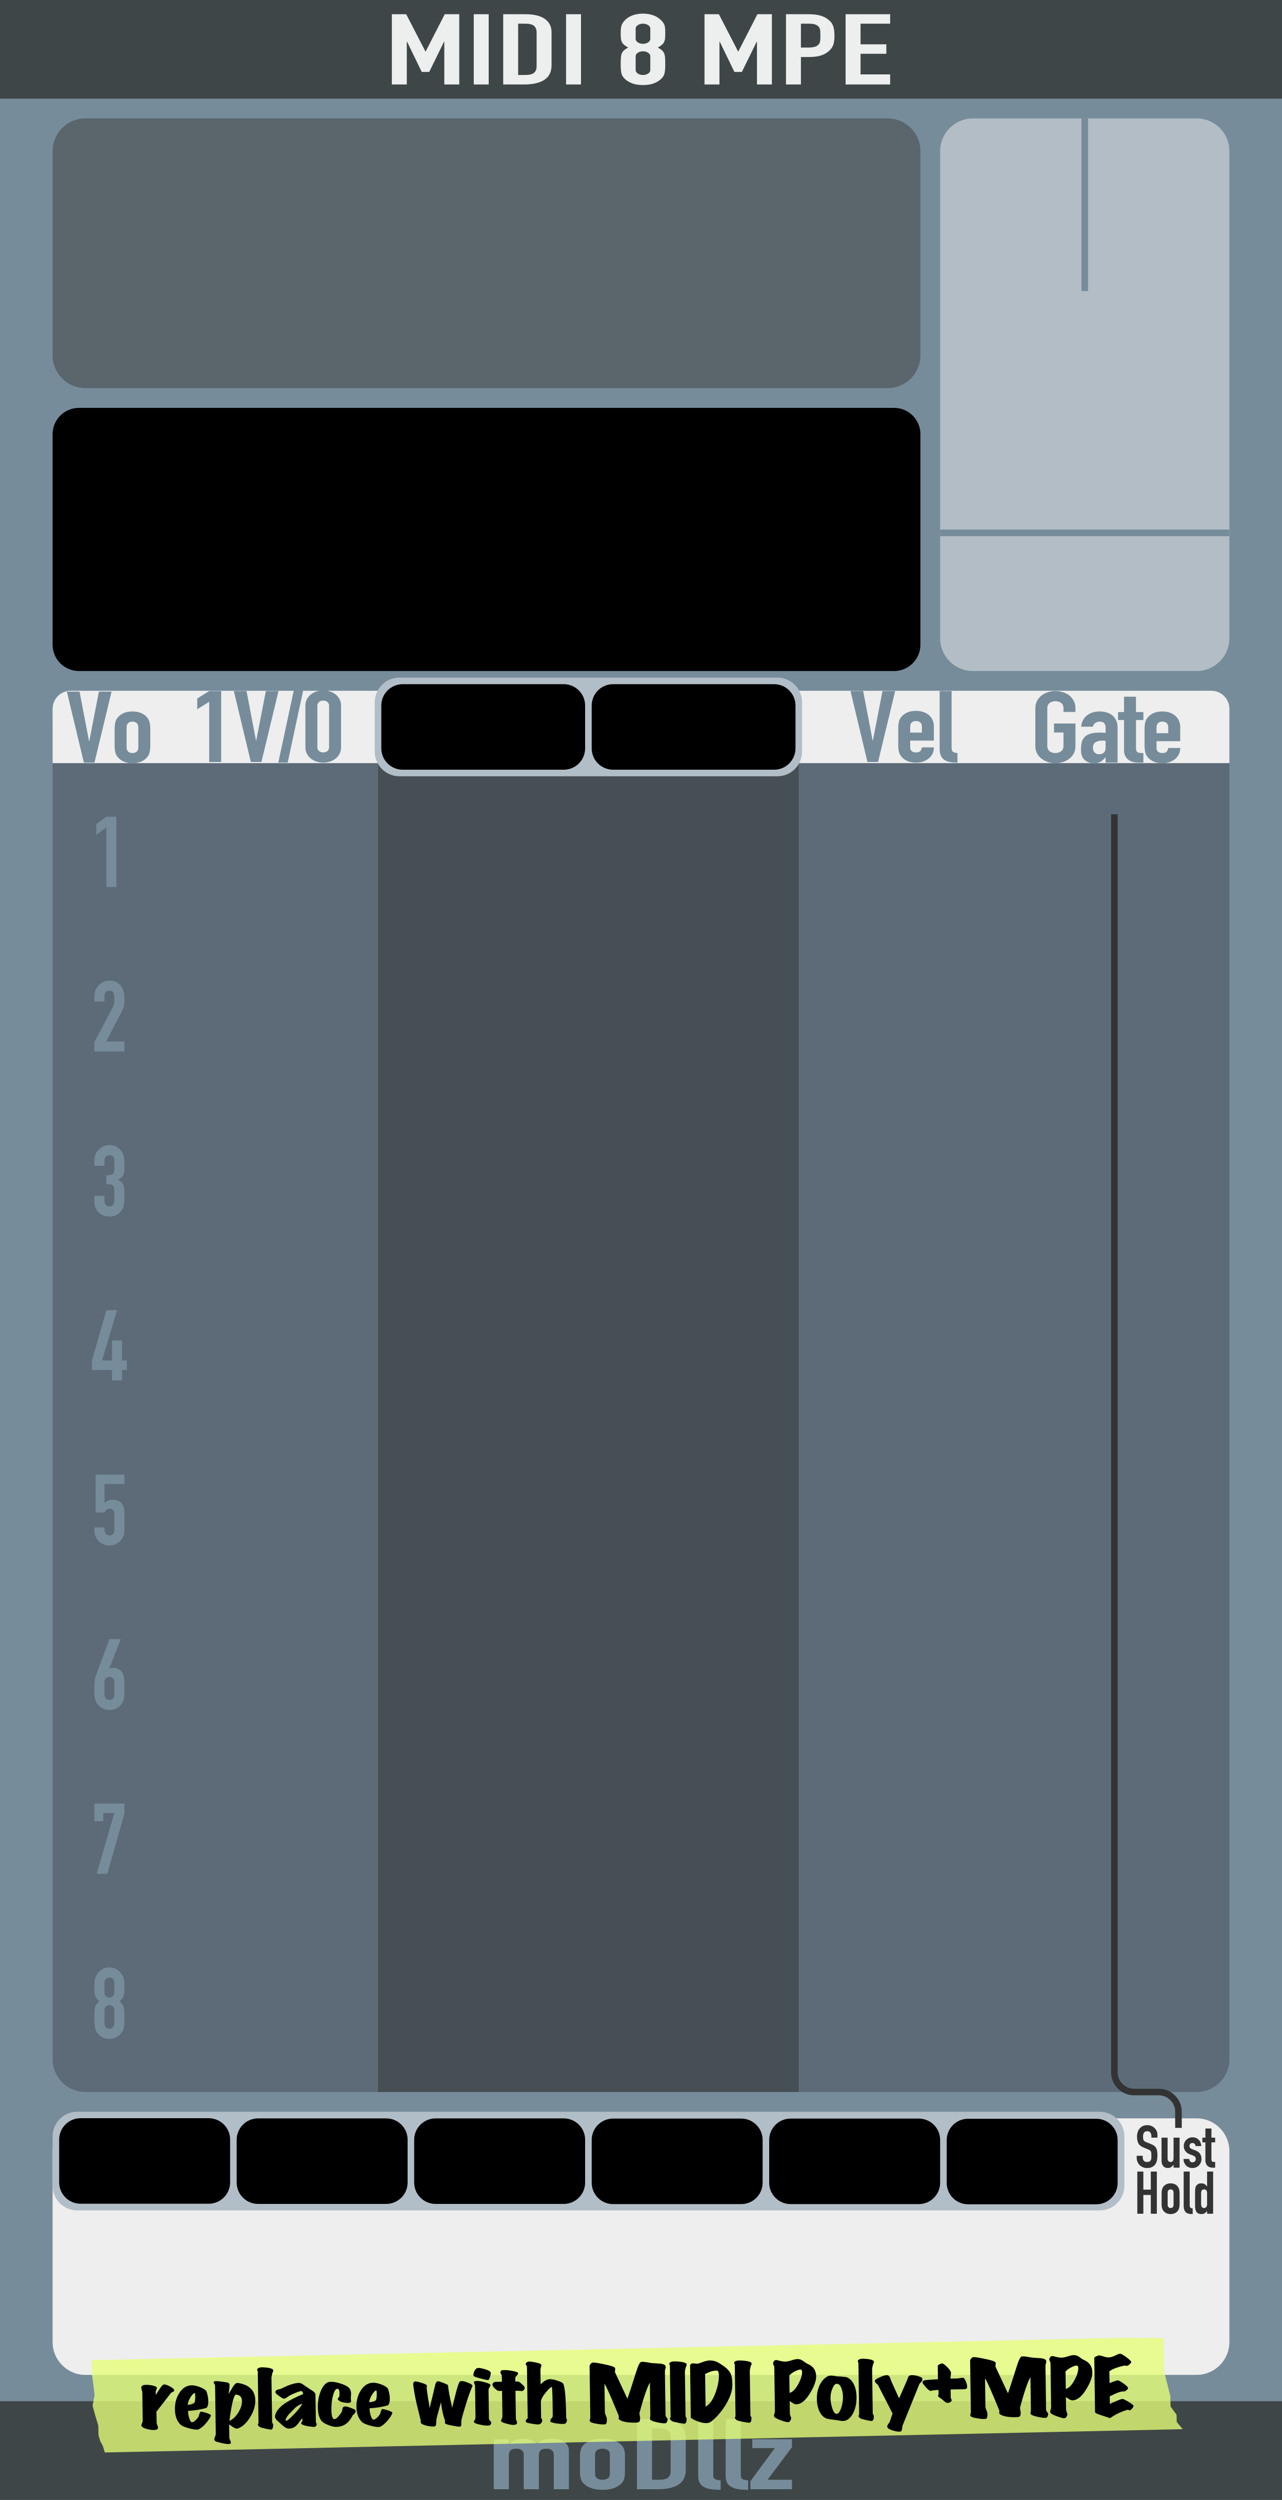 <?xml version="1.0" encoding="UTF-8" standalone="no"?>
<!DOCTYPE svg PUBLIC "-//W3C//DTD SVG 1.1//EN" "http://www.w3.org/Graphics/SVG/1.1/DTD/svg11.dtd">
<svg width="195px" height="380px" version="1.1" xmlns="http://www.w3.org/2000/svg" xmlns:xlink="http://www.w3.org/1999/xlink" xml:space="preserve" xmlns:serif="http://www.serif.com/" style="fill-rule:evenodd;clip-rule:evenodd;stroke-miterlimit:1.5;">
    <g id="MPE">
        <g id="BackPlate">
            <rect id="Back" x="0" y="0" width="195" height="380" style="fill:#768c9b;"/>
            <rect id="Bottom" x="0" y="365" width="195" height="15" style="fill:#3f4647;"/>
            <g>
                <path d="M75.101,378.38L75.101,370.775L77.396,370.775L77.396,371.51L77.441,371.51C77.681,371.27 77.97,371.072 78.308,370.917C78.645,370.762 79.076,370.685 79.601,370.685C80.096,370.685 80.509,370.765 80.839,370.925C81.169,371.085 81.439,371.26 81.649,371.45C81.934,371.24 82.249,371.06 82.594,370.91C82.939,370.76 83.419,370.685 84.034,370.685C84.319,370.685 84.611,370.717 84.911,370.782C85.211,370.847 85.481,370.955 85.721,371.105C85.961,371.255 86.156,371.447 86.306,371.682C86.456,371.917 86.531,372.205 86.531,372.545L86.531,378.38L84.236,378.38L84.236,373.115C84.236,372.835 84.139,372.615 83.944,372.455C83.749,372.295 83.471,372.215 83.111,372.215C82.676,372.215 82.376,372.305 82.211,372.485C82.046,372.665 81.964,372.925 81.964,373.265L81.964,378.38L79.669,378.38L79.669,373.115C79.669,372.835 79.571,372.615 79.376,372.455C79.181,372.295 78.904,372.215 78.544,372.215C78.109,372.215 77.809,372.305 77.644,372.485C77.479,372.665 77.396,372.925 77.396,373.265L77.396,378.38L75.101,378.38Z" style="fill:#768c9b;fill-rule:nonzero;"/>
                <path d="M88.219,373.325C88.219,373.015 88.249,372.73 88.309,372.47C88.369,372.21 88.481,371.98 88.646,371.78C88.916,371.45 89.303,371.185 89.805,370.985C90.308,370.785 90.919,370.685 91.639,370.685C92.359,370.685 92.97,370.785 93.473,370.985C93.975,371.185 94.361,371.45 94.631,371.78C94.796,371.98 94.909,372.21 94.969,372.47C95.029,372.73 95.059,373.015 95.059,373.325L95.059,375.83C95.059,376.14 95.029,376.425 94.969,376.685C94.909,376.945 94.796,377.175 94.631,377.375C94.361,377.705 93.975,377.97 93.473,378.17C92.97,378.37 92.359,378.47 91.639,378.47C90.919,378.47 90.308,378.37 89.805,378.17C89.303,377.97 88.916,377.705 88.646,377.375C88.481,377.175 88.369,376.945 88.309,376.685C88.249,376.425 88.219,376.14 88.219,375.83L88.219,373.325ZM90.514,376.07C90.514,376.36 90.615,376.577 90.818,376.722C91.02,376.867 91.294,376.94 91.639,376.94C91.984,376.94 92.258,376.867 92.46,376.722C92.663,376.577 92.764,376.36 92.764,376.07L92.764,373.085C92.764,372.795 92.663,372.577 92.46,372.432C92.258,372.287 91.984,372.215 91.639,372.215C91.294,372.215 91.02,372.287 90.818,372.432C90.615,372.577 90.514,372.795 90.514,373.085L90.514,376.07Z" style="fill:#768c9b;fill-rule:nonzero;"/>
                <path d="M96.881,378.38L96.881,367.7L100.279,367.7C101.599,367.7 102.6,367.94 103.283,368.42C103.965,368.9 104.306,369.58 104.306,370.46L104.306,375.455C104.306,376.455 103.943,377.192 103.215,377.667C102.488,378.142 101.441,378.38 100.076,378.38L96.881,378.38ZM99.176,369.14L99.176,376.94L100.234,376.94C100.879,376.94 101.336,376.832 101.606,376.617C101.876,376.402 102.011,376.065 102.011,375.605L102.011,370.46C102.011,370.04 101.884,369.715 101.629,369.485C101.374,369.255 100.909,369.14 100.234,369.14L99.176,369.14Z" style="fill:#768c9b;fill-rule:nonzero;"/>
                <path d="M106.196,367.7L108.491,367.7L108.491,376.235C108.491,376.525 108.57,376.722 108.728,376.827C108.885,376.932 109.181,377 109.616,377.03L109.616,378.47C109.091,378.47 108.619,378.442 108.199,378.387C107.779,378.332 107.419,378.225 107.119,378.065C106.819,377.915 106.59,377.702 106.433,377.427C106.275,377.152 106.196,376.79 106.196,376.34L106.196,367.7Z" style="fill:#768c9b;fill-rule:nonzero;"/>
                <path d="M110.381,367.7L112.676,367.7L112.676,376.235C112.676,376.525 112.755,376.722 112.913,376.827C113.07,376.932 113.366,377 113.801,377.03L113.801,378.47C113.276,378.47 112.804,378.442 112.384,378.387C111.964,378.332 111.604,378.225 111.304,378.065C111.004,377.915 110.775,377.702 110.618,377.427C110.46,377.152 110.381,376.79 110.381,376.34L110.381,367.7Z" style="fill:#768c9b;fill-rule:nonzero;"/>
                <path d="M114.139,378.38L114.139,377.165L117.851,372.125L114.431,372.125L114.431,370.775L120.461,370.775L120.461,371.99L116.749,376.94L120.461,376.94L120.461,378.38L114.139,378.38Z" style="fill:#768c9b;fill-rule:nonzero;"/>
            </g>
            <rect id="Top" x="0" y="0" width="195" height="15" style="fill:#3f4647;"/>
            <path d="M59.603,12.84L59.603,2.16L61.787,2.16L64.707,7.815L64.751,7.815L67.648,2.16L69.855,2.16L69.855,12.84L67.581,12.84L67.581,6.345L67.537,6.345L65.286,10.935L64.149,10.935L61.921,6.345L61.876,6.345L61.876,12.84L59.603,12.84Z" style="fill:#edeeee;fill-rule:nonzero;"/>
            <rect x="72.061" y="2.16" width="2.273" height="10.68" style="fill:#edeeee;fill-rule:nonzero;"/>
            <path d="M76.54,12.84L76.54,2.16L79.905,2.16C81.213,2.16 82.205,2.4 82.881,2.88C83.557,3.36 83.895,4.04 83.895,4.92L83.895,9.915C83.895,10.915 83.534,11.652 82.814,12.127C82.093,12.602 81.057,12.84 79.705,12.84L76.54,12.84ZM78.813,3.6L78.813,11.4L79.861,11.4C80.5,11.4 80.953,11.292 81.22,11.077C81.488,10.862 81.621,10.525 81.621,10.065L81.621,4.92C81.621,4.5 81.495,4.175 81.243,3.945C80.99,3.715 80.529,3.6 79.861,3.6L78.813,3.6Z" style="fill:#edeeee;fill-rule:nonzero;"/>
            <rect x="86.101" y="2.16" width="2.273" height="10.68" style="fill:#edeeee;fill-rule:nonzero;"/>
            <path d="M98.915,4.35C98.915,4.14 98.804,3.962 98.581,3.817C98.358,3.672 98.098,3.6 97.801,3.6C97.504,3.6 97.244,3.672 97.021,3.817C96.798,3.962 96.687,4.14 96.687,4.35L96.687,5.91C96.687,6.12 96.798,6.297 97.021,6.442C97.244,6.587 97.504,6.66 97.801,6.66C98.098,6.66 98.358,6.587 98.581,6.442C98.804,6.297 98.915,6.12 98.915,5.91L98.915,4.35ZM94.413,4.95C94.413,4.66 94.428,4.412 94.458,4.207C94.488,4.002 94.54,3.825 94.614,3.675C94.688,3.525 94.774,3.39 94.87,3.27C94.967,3.15 95.089,3.025 95.238,2.895C95.535,2.635 95.907,2.432 96.352,2.287C96.798,2.142 97.281,2.07 97.801,2.07C98.321,2.07 98.804,2.142 99.249,2.287C99.695,2.432 100.067,2.635 100.364,2.895C100.512,3.025 100.639,3.15 100.743,3.27C100.847,3.39 100.936,3.525 101.01,3.675C101.084,3.825 101.133,4.002 101.155,4.207C101.177,4.412 101.188,4.66 101.188,4.95C101.188,5.27 101.181,5.54 101.166,5.76C101.151,5.98 101.107,6.175 101.032,6.345C100.958,6.515 100.843,6.667 100.687,6.802C100.531,6.937 100.319,7.08 100.052,7.23C100.319,7.37 100.531,7.51 100.687,7.65C100.843,7.79 100.958,7.955 101.032,8.145C101.107,8.335 101.151,8.567 101.166,8.842C101.181,9.117 101.188,9.455 101.188,9.855C101.188,10.185 101.177,10.457 101.155,10.672C101.133,10.887 101.099,11.075 101.055,11.235C101.01,11.395 100.947,11.53 100.865,11.64C100.783,11.75 100.683,11.865 100.564,11.985C100.312,12.245 99.955,12.467 99.495,12.652C99.034,12.837 98.469,12.93 97.801,12.93C97.132,12.93 96.568,12.837 96.107,12.652C95.647,12.467 95.29,12.245 95.037,11.985C94.919,11.865 94.818,11.75 94.737,11.64C94.655,11.53 94.592,11.395 94.547,11.235C94.503,11.075 94.469,10.887 94.447,10.672C94.425,10.457 94.413,10.185 94.413,9.855C94.413,9.455 94.421,9.117 94.436,8.842C94.451,8.567 94.495,8.335 94.569,8.145C94.644,7.955 94.759,7.79 94.915,7.65C95.071,7.51 95.283,7.37 95.55,7.23C95.283,7.08 95.071,6.937 94.915,6.802C94.759,6.667 94.644,6.515 94.569,6.345C94.495,6.175 94.451,5.98 94.436,5.76C94.421,5.54 94.413,5.27 94.413,4.95ZM98.915,8.55C98.915,8.34 98.804,8.162 98.581,8.017C98.358,7.872 98.098,7.8 97.801,7.8C97.504,7.8 97.244,7.872 97.021,8.017C96.798,8.162 96.687,8.34 96.687,8.55L96.687,10.65C96.687,10.86 96.798,11.037 97.021,11.182C97.244,11.327 97.504,11.4 97.801,11.4C98.098,11.4 98.358,11.327 98.581,11.182C98.804,11.037 98.915,10.86 98.915,10.65L98.915,8.55Z" style="fill:#edeeee;fill-rule:nonzero;"/>
            <path d="M107.161,12.84L107.161,2.16L109.345,2.16L112.264,7.815L112.309,7.815L115.206,2.16L117.412,2.16L117.412,12.84L115.139,12.84L115.139,6.345L115.095,6.345L112.844,10.935L111.707,10.935L109.479,6.345L109.434,6.345L109.434,12.84L107.161,12.84Z" style="fill:#edeeee;fill-rule:nonzero;"/>
            <path d="M119.552,12.84L119.552,2.16L122.961,2.16C123.585,2.16 124.135,2.215 124.611,2.325C125.086,2.435 125.517,2.63 125.903,2.91C126.289,3.19 126.557,3.517 126.705,3.892C126.854,4.267 126.928,4.775 126.928,5.415C126.928,5.895 126.887,6.3 126.806,6.63C126.724,6.96 126.549,7.27 126.282,7.56C125.97,7.91 125.554,8.182 125.034,8.377C124.514,8.572 123.831,8.67 122.984,8.67L121.825,8.67L121.825,12.84L119.552,12.84ZM121.825,3.6L121.825,7.23L122.917,7.23C123.377,7.23 123.734,7.185 123.987,7.095C124.239,7.005 124.425,6.88 124.544,6.72C124.663,6.57 124.733,6.385 124.755,6.165C124.778,5.945 124.789,5.7 124.789,5.43C124.789,5.18 124.781,4.942 124.767,4.717C124.752,4.492 124.685,4.295 124.566,4.125C124.447,3.955 124.269,3.825 124.031,3.735C123.793,3.645 123.452,3.6 123.006,3.6L121.825,3.6Z" style="fill:#edeeee;fill-rule:nonzero;"/>
            <path d="M128.622,12.84L128.622,2.16L135.397,2.16L135.397,3.6L130.895,3.6L130.895,6.735L134.817,6.735L134.817,8.175L130.895,8.175L130.895,11.31L135.397,11.31L135.397,12.84L128.622,12.84Z" style="fill:#edeeee;fill-rule:nonzero;"/>
        </g>
        <g id="Master">
            <path d="M187,327C187,324.24 184.76,322 182,322L13,322C10.24,322 8,324.24 8,327L8,356C8,358.76 10.24,361 13,361L182,361C184.76,361 187,358.76 187,356L187,327Z" style="fill:#eee;"/>
        </g>
        <g id="_8ch" serif:id="8ch">
            <path d="M187,110C187,107.24 184.76,105 182,105L13,105C10.24,105 8,107.24 8,110L8,313C8,315.76 10.24,318 13,318L182,318C184.76,318 187,315.76 187,313L187,110Z" style="fill:#5c6b77;"/>
            <path d="M187,107.75C187,106.232 185.768,105 184.25,105L10.75,105C9.232,105 8,106.232 8,107.75L8,116L187,116L187,107.75Z" style="fill:#eee;"/>
            <rect x="57.5" y="116.014" width="64" height="201.986" style="fill:#3f4647;fill-opacity:0.75;"/>
            <g transform="matrix(1,0,0,1,-1747.35,21.954)">
                <g transform="matrix(15,0,0,15,1761.2,112.877)">
                    <path d="M0.155,0L0.155,-0.604L0.053,-0.529L0.053,-0.637L0.155,-0.712L0.257,-0.712L0.257,0L0.155,0Z" style="fill:#768c9b;fill-rule:nonzero;"/>
                </g>
                <g transform="matrix(15,0,0,15,1761.2,137.877)">
                    <path d="M0.034,0L0.034,-0.096L0.218,-0.443C0.227,-0.46 0.233,-0.476 0.234,-0.489C0.235,-0.501 0.236,-0.518 0.236,-0.537C0.236,-0.546 0.236,-0.555 0.236,-0.565C0.235,-0.574 0.233,-0.583 0.23,-0.59C0.227,-0.597 0.222,-0.604 0.215,-0.609C0.208,-0.614 0.199,-0.616 0.186,-0.616C0.171,-0.616 0.159,-0.612 0.15,-0.603C0.14,-0.594 0.136,-0.582 0.136,-0.565L0.136,-0.507L0.034,-0.507L0.034,-0.563C0.034,-0.584 0.038,-0.604 0.046,-0.623C0.054,-0.642 0.065,-0.658 0.079,-0.672C0.092,-0.686 0.108,-0.697 0.127,-0.706C0.146,-0.714 0.166,-0.718 0.187,-0.718C0.214,-0.718 0.237,-0.713 0.256,-0.704C0.275,-0.694 0.29,-0.681 0.303,-0.664C0.315,-0.647 0.324,-0.628 0.33,-0.607C0.335,-0.586 0.338,-0.563 0.338,-0.539C0.338,-0.522 0.338,-0.507 0.337,-0.496C0.336,-0.484 0.335,-0.473 0.333,-0.462C0.331,-0.451 0.328,-0.441 0.323,-0.43C0.318,-0.419 0.312,-0.406 0.304,-0.391L0.154,-0.102L0.338,-0.102L0.338,0L0.034,0Z" style="fill:#768c9b;fill-rule:nonzero;"/>
                </g>
                <g transform="matrix(15,0,0,15,1761.2,162.877)">
                    <path d="M0.155,-0.412C0.186,-0.412 0.207,-0.416 0.219,-0.423C0.23,-0.43 0.236,-0.447 0.236,-0.474L0.236,-0.566C0.236,-0.581 0.232,-0.593 0.223,-0.602C0.214,-0.611 0.201,-0.616 0.186,-0.616C0.168,-0.616 0.155,-0.61 0.148,-0.599C0.14,-0.588 0.136,-0.577 0.136,-0.566L0.136,-0.508L0.034,-0.508L0.034,-0.567C0.034,-0.588 0.038,-0.607 0.046,-0.626C0.054,-0.645 0.065,-0.661 0.079,-0.674C0.093,-0.687 0.109,-0.698 0.128,-0.706C0.147,-0.714 0.167,-0.718 0.188,-0.718C0.216,-0.718 0.239,-0.713 0.258,-0.702C0.276,-0.691 0.29,-0.679 0.299,-0.668C0.306,-0.66 0.312,-0.652 0.317,-0.644C0.322,-0.636 0.326,-0.626 0.329,-0.615C0.335,-0.593 0.338,-0.56 0.338,-0.517C0.338,-0.492 0.338,-0.472 0.337,-0.457C0.335,-0.442 0.333,-0.429 0.329,-0.419C0.324,-0.408 0.318,-0.399 0.31,-0.392C0.301,-0.385 0.29,-0.377 0.275,-0.368C0.291,-0.358 0.303,-0.349 0.312,-0.34C0.32,-0.331 0.326,-0.321 0.33,-0.31C0.334,-0.298 0.336,-0.284 0.337,-0.268C0.338,-0.251 0.338,-0.23 0.338,-0.205C0.338,-0.182 0.338,-0.162 0.337,-0.147C0.335,-0.132 0.334,-0.119 0.332,-0.109C0.33,-0.098 0.327,-0.089 0.324,-0.082C0.321,-0.075 0.316,-0.067 0.311,-0.059C0.298,-0.04 0.282,-0.025 0.263,-0.013C0.243,0 0.217,0.006 0.185,0.006C0.169,0.006 0.152,0.003 0.134,-0.002C0.116,-0.007 0.1,-0.016 0.085,-0.028C0.07,-0.04 0.058,-0.056 0.049,-0.075C0.039,-0.094 0.034,-0.118 0.034,-0.146L0.034,-0.204L0.136,-0.204L0.136,-0.151C0.136,-0.135 0.14,-0.122 0.15,-0.112C0.159,-0.101 0.171,-0.096 0.186,-0.096C0.201,-0.096 0.214,-0.101 0.223,-0.112C0.232,-0.122 0.236,-0.136 0.236,-0.153L0.236,-0.255C0.236,-0.283 0.231,-0.301 0.22,-0.31C0.214,-0.315 0.206,-0.319 0.196,-0.32C0.185,-0.321 0.172,-0.322 0.155,-0.322L0.155,-0.412Z" style="fill:#768c9b;fill-rule:nonzero;"/>
                </g>
                <g transform="matrix(15,0,0,15,1761.2,187.877)">
                    <path d="M0.212,0L0.212,-0.106L0.009,-0.106L0.009,-0.202L0.156,-0.712L0.264,-0.712L0.111,-0.202L0.212,-0.202L0.212,-0.405L0.314,-0.405L0.314,-0.202L0.363,-0.202L0.363,-0.106L0.314,-0.106L0.314,0L0.212,0Z" style="fill:#768c9b;fill-rule:nonzero;"/>
                </g>
                <g transform="matrix(15,0,0,15,1761.2,212.877)">
                    <path d="M0.338,-0.712L0.338,-0.616L0.136,-0.616L0.136,-0.424C0.145,-0.433 0.157,-0.441 0.172,-0.448C0.187,-0.454 0.203,-0.457 0.221,-0.457C0.256,-0.457 0.284,-0.447 0.306,-0.426C0.327,-0.405 0.338,-0.373 0.338,-0.331L0.338,-0.147C0.338,-0.123 0.334,-0.102 0.326,-0.083C0.317,-0.064 0.306,-0.048 0.292,-0.035C0.278,-0.022 0.262,-0.012 0.244,-0.005C0.225,0.003 0.206,0.006 0.186,0.006C0.166,0.006 0.147,0.003 0.129,-0.005C0.11,-0.012 0.094,-0.022 0.08,-0.035C0.066,-0.048 0.055,-0.064 0.047,-0.083C0.038,-0.102 0.034,-0.123 0.034,-0.147L0.034,-0.177L0.136,-0.177L0.136,-0.151C0.136,-0.134 0.141,-0.12 0.151,-0.111C0.16,-0.101 0.173,-0.096 0.188,-0.096C0.203,-0.096 0.215,-0.101 0.224,-0.11C0.232,-0.119 0.236,-0.132 0.236,-0.149L0.236,-0.316C0.236,-0.33 0.232,-0.342 0.223,-0.352C0.214,-0.362 0.202,-0.367 0.188,-0.367C0.179,-0.367 0.172,-0.366 0.166,-0.363C0.16,-0.36 0.155,-0.356 0.151,-0.352C0.147,-0.348 0.144,-0.344 0.142,-0.339C0.139,-0.333 0.137,-0.329 0.136,-0.328L0.046,-0.328L0.046,-0.712L0.338,-0.712Z" style="fill:#768c9b;fill-rule:nonzero;"/>
                </g>
                <g transform="matrix(15,0,0,15,1761.2,237.877)">
                    <path d="M0.301,-0.712L0.185,-0.413L0.187,-0.411C0.19,-0.414 0.196,-0.416 0.203,-0.418C0.21,-0.419 0.219,-0.42 0.23,-0.42C0.248,-0.42 0.265,-0.416 0.28,-0.407C0.295,-0.398 0.307,-0.387 0.316,-0.374C0.321,-0.367 0.324,-0.359 0.327,-0.352C0.33,-0.345 0.332,-0.335 0.334,-0.323C0.335,-0.311 0.336,-0.296 0.337,-0.278C0.338,-0.259 0.338,-0.236 0.338,-0.208C0.338,-0.185 0.338,-0.166 0.337,-0.151C0.336,-0.135 0.335,-0.123 0.334,-0.113C0.332,-0.102 0.33,-0.093 0.327,-0.086C0.324,-0.079 0.32,-0.071 0.315,-0.063C0.302,-0.041 0.284,-0.024 0.262,-0.012C0.239,0 0.214,0.006 0.186,0.006C0.158,0.006 0.133,0 0.111,-0.013C0.089,-0.025 0.071,-0.042 0.058,-0.063C0.053,-0.071 0.049,-0.079 0.046,-0.086C0.043,-0.093 0.04,-0.102 0.039,-0.113C0.037,-0.123 0.036,-0.135 0.035,-0.151C0.034,-0.166 0.034,-0.185 0.034,-0.208C0.034,-0.23 0.034,-0.248 0.035,-0.263C0.036,-0.277 0.037,-0.289 0.038,-0.3C0.039,-0.31 0.041,-0.319 0.044,-0.328C0.047,-0.336 0.05,-0.345 0.053,-0.354L0.187,-0.712L0.301,-0.712ZM0.236,-0.279C0.236,-0.294 0.231,-0.307 0.221,-0.316C0.211,-0.325 0.199,-0.33 0.186,-0.33C0.173,-0.33 0.161,-0.325 0.151,-0.316C0.141,-0.307 0.136,-0.294 0.136,-0.279L0.136,-0.147C0.136,-0.132 0.141,-0.119 0.151,-0.11C0.161,-0.101 0.173,-0.096 0.186,-0.096C0.199,-0.096 0.211,-0.101 0.221,-0.11C0.231,-0.119 0.236,-0.132 0.236,-0.147L0.236,-0.279Z" style="fill:#768c9b;fill-rule:nonzero;"/>
                </g>
                <g transform="matrix(15,0,0,15,1761.2,262.877)">
                    <path d="M0.057,0L0.236,-0.616L0.124,-0.616L0.124,-0.534L0.034,-0.534L0.034,-0.712L0.338,-0.712L0.338,-0.61L0.165,0L0.057,0Z" style="fill:#768c9b;fill-rule:nonzero;"/>
                </g>
                <g transform="matrix(15,0,0,15,1761.2,287.877)">
                    <path d="M0.236,-0.566C0.236,-0.58 0.231,-0.592 0.221,-0.602C0.211,-0.611 0.199,-0.616 0.186,-0.616C0.173,-0.616 0.161,-0.611 0.151,-0.602C0.141,-0.592 0.136,-0.58 0.136,-0.566L0.136,-0.462C0.136,-0.448 0.141,-0.436 0.151,-0.427C0.161,-0.417 0.173,-0.412 0.186,-0.412C0.199,-0.412 0.211,-0.417 0.221,-0.427C0.231,-0.436 0.236,-0.448 0.236,-0.462L0.236,-0.566ZM0.034,-0.526C0.034,-0.545 0.035,-0.562 0.036,-0.576C0.037,-0.589 0.04,-0.601 0.043,-0.611C0.046,-0.621 0.05,-0.63 0.055,-0.638C0.059,-0.646 0.064,-0.654 0.071,-0.663C0.084,-0.68 0.101,-0.694 0.121,-0.704C0.141,-0.713 0.163,-0.718 0.186,-0.718C0.209,-0.718 0.231,-0.713 0.251,-0.704C0.271,-0.694 0.288,-0.68 0.301,-0.663C0.308,-0.654 0.313,-0.646 0.318,-0.638C0.323,-0.63 0.327,-0.621 0.33,-0.611C0.333,-0.601 0.335,-0.589 0.337,-0.576C0.338,-0.562 0.338,-0.545 0.338,-0.526C0.338,-0.505 0.338,-0.487 0.337,-0.472C0.336,-0.457 0.334,-0.444 0.331,-0.433C0.328,-0.422 0.323,-0.412 0.316,-0.403C0.309,-0.394 0.299,-0.384 0.287,-0.374C0.299,-0.365 0.309,-0.355 0.316,-0.346C0.323,-0.337 0.328,-0.326 0.331,-0.313C0.334,-0.3 0.336,-0.285 0.337,-0.267C0.338,-0.248 0.338,-0.226 0.338,-0.199C0.338,-0.177 0.338,-0.159 0.337,-0.145C0.335,-0.13 0.334,-0.118 0.332,-0.107C0.33,-0.096 0.327,-0.087 0.324,-0.08C0.32,-0.073 0.315,-0.065 0.31,-0.057C0.299,-0.04 0.283,-0.025 0.262,-0.013C0.241,0 0.216,0.006 0.186,0.006C0.156,0.006 0.131,0 0.11,-0.013C0.089,-0.025 0.073,-0.04 0.062,-0.057C0.057,-0.065 0.052,-0.073 0.049,-0.08C0.045,-0.087 0.042,-0.096 0.04,-0.107C0.038,-0.118 0.037,-0.13 0.036,-0.145C0.035,-0.159 0.034,-0.177 0.034,-0.199C0.034,-0.226 0.034,-0.248 0.035,-0.267C0.036,-0.285 0.038,-0.3 0.041,-0.313C0.044,-0.326 0.049,-0.337 0.057,-0.346C0.064,-0.355 0.073,-0.365 0.085,-0.374C0.073,-0.384 0.064,-0.394 0.057,-0.403C0.049,-0.412 0.044,-0.422 0.041,-0.433C0.038,-0.444 0.036,-0.457 0.035,-0.472C0.034,-0.487 0.034,-0.505 0.034,-0.526ZM0.236,-0.286C0.236,-0.3 0.231,-0.312 0.221,-0.322C0.211,-0.331 0.199,-0.336 0.186,-0.336C0.173,-0.336 0.161,-0.331 0.151,-0.322C0.141,-0.312 0.136,-0.3 0.136,-0.286L0.136,-0.146C0.136,-0.132 0.141,-0.12 0.151,-0.111C0.161,-0.101 0.173,-0.096 0.186,-0.096C0.199,-0.096 0.211,-0.101 0.221,-0.111C0.231,-0.12 0.236,-0.132 0.236,-0.146L0.236,-0.286Z" style="fill:#768c9b;fill-rule:nonzero;"/>
                </g>
            </g>
            <path d="M16.971,105.128L14.366,115.923L12.76,115.923L10.172,105.128L12.099,105.128L13.545,112.664L13.581,112.664L15.044,105.128L16.971,105.128Z" style="fill:#768c9b;fill-rule:nonzero;"/>
            <path d="M17.435,110.814C17.435,110.501 17.459,110.213 17.506,109.95C17.554,109.687 17.643,109.454 17.774,109.252C17.988,108.919 18.295,108.651 18.693,108.449C19.092,108.247 19.576,108.146 20.147,108.146C20.718,108.146 21.203,108.247 21.602,108.449C22,108.651 22.307,108.919 22.521,109.252C22.652,109.454 22.741,109.687 22.788,109.95C22.836,110.213 22.86,110.501 22.86,110.814L22.86,113.346C22.86,113.659 22.836,113.947 22.788,114.21C22.741,114.473 22.652,114.705 22.521,114.908C22.307,115.241 22,115.509 21.602,115.711C21.203,115.913 20.718,116.014 20.147,116.014C19.576,116.014 19.092,115.913 18.693,115.711C18.295,115.509 17.988,115.241 17.774,114.908C17.643,114.705 17.554,114.473 17.506,114.21C17.459,113.947 17.435,113.659 17.435,113.346L17.435,110.814ZM19.255,113.589C19.255,113.882 19.335,114.102 19.496,114.248C19.657,114.395 19.874,114.468 20.147,114.468C20.421,114.468 20.638,114.395 20.799,114.248C20.959,114.102 21.04,113.882 21.04,113.589L21.04,110.571C21.04,110.278 20.959,110.058 20.799,109.912C20.638,109.765 20.421,109.692 20.147,109.692C19.874,109.692 19.657,109.765 19.496,109.912C19.335,110.058 19.255,110.278 19.255,110.571L19.255,113.589Z" style="fill:#768c9b;fill-rule:nonzero;"/>
            <path d="M136.162,105.037L133.556,115.832L131.95,115.832L129.363,105.037L131.29,105.037L132.735,112.573L132.771,112.573L134.234,105.037L136.162,105.037Z" style="fill:#768c9b;fill-rule:nonzero;"/>
            <path d="M142.05,112.573L138.446,112.573L138.446,113.619C138.446,113.861 138.526,114.048 138.687,114.18C138.847,114.311 139.064,114.377 139.338,114.377C139.683,114.377 139.912,114.291 140.025,114.119C140.138,113.947 140.206,113.776 140.23,113.604L142.05,113.604C142.05,114.281 141.806,114.827 141.319,115.241C141.081,115.453 140.795,115.62 140.462,115.742C140.129,115.863 139.754,115.923 139.338,115.923C138.767,115.923 138.282,115.822 137.884,115.62C137.485,115.418 137.179,115.15 136.965,114.817C136.834,114.614 136.745,114.382 136.697,114.119C136.649,113.856 136.626,113.568 136.626,113.255L136.626,110.723C136.626,110.41 136.649,110.122 136.697,109.859C136.745,109.596 136.834,109.363 136.965,109.161C137.179,108.828 137.485,108.56 137.884,108.358C138.282,108.156 138.767,108.055 139.338,108.055C139.754,108.055 140.132,108.115 140.471,108.236C140.81,108.358 141.099,108.525 141.337,108.737C141.812,109.192 142.05,109.763 142.05,110.45L142.05,112.573ZM138.446,111.36L140.23,111.36L140.23,110.48C140.23,110.187 140.15,109.967 139.989,109.821C139.829,109.674 139.612,109.601 139.338,109.601C139.064,109.601 138.847,109.674 138.687,109.821C138.526,109.967 138.446,110.187 138.446,110.48L138.446,111.36Z" style="fill:#768c9b;fill-rule:nonzero;"/>
            <path d="M142.925,105.037L144.745,105.037L144.745,113.664C144.745,113.957 144.807,114.157 144.932,114.263C145.057,114.369 145.292,114.438 145.637,114.468L145.637,115.923C145.221,115.923 144.846,115.896 144.513,115.84C144.18,115.784 143.894,115.676 143.656,115.514C143.418,115.362 143.237,115.148 143.112,114.87C142.987,114.592 142.925,114.225 142.925,113.77L142.925,105.037Z" style="fill:#768c9b;fill-rule:nonzero;"/>
            <path d="M157.481,107.675C157.481,107.241 157.57,106.857 157.749,106.523C157.927,106.19 158.165,105.912 158.462,105.689C158.748,105.477 159.072,105.315 159.435,105.204C159.798,105.093 160.164,105.037 160.532,105.037C160.901,105.037 161.267,105.093 161.63,105.204C161.993,105.315 162.323,105.477 162.62,105.689C162.906,105.912 163.138,106.19 163.316,106.523C163.495,106.857 163.584,107.241 163.584,107.675L163.584,108.221L161.764,108.221L161.764,107.675C161.764,107.302 161.642,107.026 161.398,106.849C161.154,106.672 160.865,106.584 160.532,106.584C160.199,106.584 159.911,106.672 159.667,106.849C159.423,107.026 159.301,107.302 159.301,107.675L159.301,113.376C159.301,113.75 159.423,114.026 159.667,114.203C159.911,114.379 160.199,114.468 160.532,114.468C160.865,114.468 161.154,114.379 161.398,114.203C161.642,114.026 161.764,113.75 161.764,113.376L161.764,111.345L160.318,111.345L160.318,109.98L163.584,109.98L163.584,113.376C163.584,113.831 163.495,114.22 163.316,114.544C163.138,114.867 162.906,115.135 162.62,115.347C162.323,115.57 161.993,115.736 161.63,115.848C161.267,115.959 160.901,116.014 160.532,116.014C160.164,116.014 159.798,115.959 159.435,115.848C159.072,115.736 158.748,115.57 158.462,115.347C158.165,115.135 157.927,114.867 157.749,114.544C157.57,114.22 157.481,113.831 157.481,113.376L157.481,107.675Z" style="fill:#768c9b;fill-rule:nonzero;"/>
            <path d="M168.17,115.923L168.17,115.135L168.134,115.135C167.896,115.418 167.655,115.635 167.411,115.787C167.168,115.939 166.826,116.014 166.385,116.014C166.171,116.014 165.954,115.987 165.734,115.931C165.514,115.875 165.303,115.772 165.101,115.62C164.898,115.479 164.735,115.274 164.61,115.006C164.485,114.738 164.423,114.392 164.423,113.968C164.423,113.533 164.464,113.151 164.547,112.823C164.631,112.494 164.785,112.219 165.011,111.997C165.226,111.784 165.517,111.625 165.886,111.519C166.255,111.413 166.724,111.36 167.295,111.36L167.492,111.36L167.902,111.39C167.985,111.39 168.075,111.395 168.17,111.405L168.17,110.602C168.17,110.339 168.104,110.122 167.974,109.95C167.843,109.778 167.605,109.692 167.26,109.692C167.022,109.692 166.805,109.758 166.608,109.889C166.412,110.021 166.284,110.213 166.225,110.465L164.458,110.465C164.506,109.778 164.779,109.222 165.279,108.797C165.517,108.595 165.802,108.436 166.136,108.32C166.469,108.204 166.843,108.146 167.26,108.146C167.64,108.146 167.997,108.196 168.33,108.297C168.664,108.398 168.955,108.55 169.205,108.752C169.443,108.954 169.633,109.207 169.776,109.51C169.919,109.813 169.99,110.167 169.99,110.571L169.99,115.923L168.17,115.923ZM168.17,112.618C167.968,112.588 167.801,112.573 167.67,112.573C167.278,112.573 166.942,112.651 166.662,112.808C166.382,112.964 166.243,113.25 166.243,113.664C166.243,113.957 166.326,114.195 166.492,114.377C166.659,114.559 166.891,114.65 167.188,114.65C167.498,114.65 167.739,114.564 167.911,114.392C168.084,114.22 168.17,113.978 168.17,113.664L168.17,112.618Z" style="fill:#768c9b;fill-rule:nonzero;"/>
            <path d="M170.971,108.236L170.971,105.902L172.792,105.902L172.792,108.236L173.916,108.236L173.916,109.449L172.792,109.449L172.792,113.71C172.792,113.892 172.812,114.033 172.854,114.134C172.896,114.235 172.964,114.311 173.059,114.362C173.154,114.412 173.27,114.443 173.407,114.453C173.544,114.463 173.714,114.468 173.916,114.468L173.916,115.923L173.166,115.923C172.75,115.923 172.402,115.868 172.122,115.757C171.843,115.645 171.62,115.504 171.453,115.332C171.287,115.16 171.165,114.966 171.087,114.748C171.01,114.531 170.971,114.321 170.971,114.119L170.971,109.449L170.061,109.449L170.061,108.236L170.971,108.236Z" style="fill:#768c9b;fill-rule:nonzero;"/>
            <path d="M179.519,112.664L175.914,112.664L175.914,113.71C175.914,113.952 175.995,114.139 176.155,114.271C176.316,114.402 176.533,114.468 176.807,114.468C177.152,114.468 177.381,114.382 177.494,114.21C177.607,114.038 177.675,113.867 177.699,113.695L179.519,113.695C179.519,114.372 179.275,114.918 178.787,115.332C178.549,115.544 178.264,115.711 177.931,115.832C177.598,115.954 177.223,116.014 176.807,116.014C176.236,116.014 175.751,115.913 175.352,115.711C174.954,115.509 174.647,115.241 174.433,114.908C174.302,114.705 174.213,114.473 174.166,114.21C174.118,113.947 174.094,113.659 174.094,113.346L174.094,110.814C174.094,110.501 174.118,110.213 174.166,109.95C174.213,109.687 174.302,109.454 174.433,109.252C174.647,108.919 174.954,108.651 175.352,108.449C175.751,108.247 176.236,108.146 176.807,108.146C177.223,108.146 177.601,108.206 177.94,108.327C178.279,108.449 178.567,108.616 178.805,108.828C179.281,109.283 179.519,109.854 179.519,110.541L179.519,112.664ZM175.914,111.451L177.699,111.451L177.699,110.571C177.699,110.278 177.619,110.058 177.458,109.912C177.297,109.765 177.08,109.692 176.807,109.692C176.533,109.692 176.316,109.765 176.155,109.912C175.995,110.058 175.914,110.278 175.914,110.571L175.914,111.451Z" style="fill:#768c9b;fill-rule:nonzero;"/>
            <path d="M31.82,115.832L31.82,106.675L30,107.812L30,106.174L31.82,105.037L33.64,105.037L33.64,115.832L31.82,115.832Z" style="fill:#768c9b;fill-rule:nonzero;"/>
            <path d="M42.366,105.037L39.761,115.832L38.155,115.832L35.568,105.037L37.495,105.037L38.94,112.573L38.976,112.573L40.439,105.037L42.366,105.037Z" style="fill:#768c9b;fill-rule:nonzero;"/>
            <path d="M42.331,115.923L44.686,104.946L46.114,104.946L43.758,115.923L42.331,115.923Z" style="fill:#768c9b;fill-rule:nonzero;"/>
            <path d="M46.453,107.266C46.453,106.902 46.527,106.579 46.676,106.296C46.824,106.013 47.024,105.77 47.274,105.568C47.523,105.366 47.812,105.212 48.139,105.106C48.466,104.999 48.808,104.946 49.165,104.946C49.522,104.946 49.864,104.999 50.191,105.106C50.518,105.212 50.807,105.366 51.057,105.568C51.306,105.77 51.506,106.013 51.654,106.296C51.803,106.579 51.877,106.902 51.877,107.266L51.877,113.604C51.877,113.968 51.803,114.291 51.654,114.574C51.506,114.857 51.306,115.1 51.057,115.302C50.807,115.504 50.518,115.658 50.191,115.764C49.864,115.87 49.522,115.923 49.165,115.923C48.808,115.923 48.466,115.87 48.139,115.764C47.812,115.658 47.523,115.504 47.274,115.302C47.024,115.1 46.824,114.857 46.676,114.574C46.527,114.291 46.453,113.968 46.453,113.604L46.453,107.266ZM48.273,113.604C48.273,113.826 48.356,114.011 48.523,114.157C48.689,114.304 48.903,114.377 49.165,114.377C49.427,114.377 49.641,114.304 49.808,114.157C49.974,114.011 50.057,113.826 50.057,113.604L50.057,107.266C50.057,107.044 49.974,106.859 49.808,106.713C49.641,106.566 49.427,106.493 49.165,106.493C48.903,106.493 48.689,106.566 48.523,106.713C48.356,106.859 48.273,107.044 48.273,107.266L48.273,113.604Z" style="fill:#768c9b;fill-rule:nonzero;"/>
            <path d="M71.977,115.795L71.977,111.231L69.479,105L71.406,105L72.869,109.291L72.905,109.291L74.368,105L76.295,105L73.797,111.231L73.797,115.795L71.977,115.795Z" style="fill:#d9d9d9;fill-rule:nonzero;"/>
            <path d="M100.828,115.795L100.828,114.431L104.254,106.456L101.006,106.456L101.006,105L106.235,105L106.235,106.228L102.737,114.34L106.235,114.34L106.235,115.795L100.828,115.795Z" style="fill:#d9d9d9;fill-rule:nonzero;"/>
        </g>
        <path d="M171.023,324.75C171.023,322.68 169.343,321 167.273,321L11.75,321C9.68,321 8,322.68 8,324.75L8,332.25C8,334.32 9.68,336 11.75,336L167.273,336C169.343,336 171.023,334.32 171.023,332.25L171.023,324.75Z" style="fill:#b2bec7;"/>
        <path d="M179.251,323.453L179.251,321C179.251,319.343 177.908,318 176.251,318C175.059,318 173.692,318 172.5,318C170.843,318 169.5,316.657 169.5,315C169.5,290.468 169.5,123.769 169.5,123.769" style="fill:none;stroke:#333;stroke-width:1px;"/>
        <path d="M122,106.75C122,104.68 120.32,103 118.25,103L60.75,103C58.68,103 57,104.68 57,106.75L57,114.25C57,116.32 58.68,118 60.75,118L118.25,118C120.32,118 122,116.32 122,114.25L122,106.75Z" style="fill:#b2bec7;"/>
        <path d="M89,107.25C89,105.456 87.544,104 85.75,104L61.25,104C59.456,104 58,105.456 58,107.25L58,113.75C58,115.544 59.456,117 61.25,117L85.75,117C87.544,117 89,115.544 89,113.75L89,107.25Z"/>
        <path d="M121,107.25C121,105.456 119.544,104 117.75,104L93.25,104C91.456,104 90,105.456 90,107.25L90,113.75C90,115.544 91.456,117 93.25,117L117.75,117C119.544,117 121,115.544 121,113.75L121,107.25Z"/>
        <path d="M35,325.231C35,323.438 33.544,321.981 31.75,321.981L12.25,321.981C10.456,321.981 9,323.438 9,325.231L9,331.731C9,333.525 10.456,334.981 12.25,334.981L31.75,334.981C33.544,334.981 35,333.525 35,331.731L35,325.231Z"/>
        <path d="M89,325.26C89,323.466 87.544,322.01 85.75,322.01L66.25,322.01C64.456,322.01 63,323.466 63,325.26L63,331.76C63,333.553 64.456,335.01 66.25,335.01L85.75,335.01C87.544,335.01 89,333.553 89,331.76L89,325.26Z"/>
        <path d="M143,325.288C143,323.494 141.544,322.038 139.75,322.038L120.25,322.038C118.456,322.038 117,323.494 117,325.288L117,331.788C117,333.582 118.456,335.038 120.25,335.038L139.75,335.038C141.544,335.038 143,333.582 143,331.788L143,325.288Z"/>
        <path d="M62,325.26C62,323.466 60.544,322.01 58.75,322.01L39.25,322.01C37.456,322.01 36,323.466 36,325.26L36,331.76C36,333.553 37.456,335.01 39.25,335.01L58.75,335.01C60.544,335.01 62,333.553 62,331.76L62,325.26Z"/>
        <path d="M116,325.288C116,323.494 114.544,322.038 112.75,322.038L93.25,322.038C91.456,322.038 90,323.494 90,325.288L90,331.788C90,333.582 91.456,335.038 93.25,335.038L112.75,335.038C114.544,335.038 116,333.582 116,331.788L116,325.288Z"/>
        <path d="M170,325.316C170,323.523 168.544,322.066 166.75,322.066L147.25,322.066C145.456,322.066 144,323.523 144,325.316L144,331.816C144,333.61 145.456,335.066 147.25,335.066L166.75,335.066C168.544,335.066 170,333.61 170,331.816L170,325.316Z"/>
        <path id="DisplayMPE" d="M140,66C140,63.792 138.208,62 136,62L12,62C9.792,62 8,63.792 8,66L8,98C8,100.208 9.792,102 12,102L136,102C138.208,102 140,100.208 140,98L140,66Z"/>
        <path id="MIDIwidget" d="M140,22.988C140,20.235 137.765,18 135.012,18L12.988,18C10.235,18 8,20.235 8,22.988L8,54.012C8,56.765 10.235,59 12.988,59L135.012,59C137.765,59 140,56.765 140,54.012L140,22.988Z" style="fill:#3f3f3f;fill-opacity:0.5;"/>
        <path d="M187,22.975C187,20.229 184.771,18 182.025,18L147.975,18C145.229,18 143,20.229 143,22.975L143,97.025C143,99.771 145.229,102 147.975,102L182.025,102C184.771,102 187,99.771 187,97.025L187,22.975Z" style="fill:#b2bdc5;"/>
        <path d="M165,18L165,44.237" style="fill:none;stroke:#768c9b;stroke-width:1px;"/>
        <path d="M143,81L187,81" style="fill:none;stroke:#768c9b;stroke-width:1px;"/>
        <g transform="matrix(1,0,0,1,-1740,-9.475)">
            <g transform="matrix(9,0,0,9,1912.65,338.975)">
                <path d="M0.378,-0.507L0.276,-0.507L0.276,-0.53C0.276,-0.553 0.271,-0.574 0.26,-0.591C0.249,-0.608 0.23,-0.616 0.204,-0.616C0.19,-0.616 0.179,-0.613 0.17,-0.608C0.161,-0.603 0.154,-0.596 0.149,-0.588C0.144,-0.579 0.14,-0.57 0.138,-0.559C0.136,-0.548 0.135,-0.536 0.135,-0.524C0.135,-0.51 0.136,-0.498 0.137,-0.489C0.138,-0.48 0.14,-0.471 0.144,-0.464C0.148,-0.457 0.154,-0.45 0.162,-0.445C0.169,-0.44 0.18,-0.434 0.193,-0.429L0.271,-0.398C0.294,-0.389 0.312,-0.379 0.326,-0.368C0.34,-0.356 0.351,-0.342 0.359,-0.327C0.366,-0.311 0.371,-0.293 0.374,-0.273C0.377,-0.252 0.378,-0.229 0.378,-0.203C0.378,-0.173 0.375,-0.145 0.369,-0.12C0.363,-0.094 0.353,-0.072 0.34,-0.054C0.326,-0.035 0.308,-0.021 0.285,-0.01C0.262,0.001 0.235,0.006 0.202,0.006C0.177,0.006 0.154,0.002 0.133,-0.007C0.112,-0.016 0.093,-0.028 0.078,-0.043C0.063,-0.058 0.05,-0.076 0.042,-0.097C0.033,-0.117 0.028,-0.139 0.028,-0.163L0.028,-0.201L0.13,-0.201L0.13,-0.169C0.13,-0.15 0.135,-0.134 0.147,-0.119C0.158,-0.103 0.176,-0.096 0.202,-0.096C0.219,-0.096 0.233,-0.098 0.243,-0.104C0.252,-0.109 0.26,-0.116 0.265,-0.125C0.27,-0.134 0.274,-0.146 0.275,-0.159C0.276,-0.171 0.276,-0.186 0.276,-0.202C0.276,-0.221 0.275,-0.236 0.274,-0.248C0.273,-0.26 0.27,-0.27 0.266,-0.277C0.261,-0.284 0.255,-0.29 0.248,-0.295C0.24,-0.3 0.23,-0.305 0.217,-0.31L0.144,-0.34C0.1,-0.358 0.07,-0.382 0.056,-0.412C0.041,-0.441 0.033,-0.478 0.033,-0.523C0.033,-0.55 0.037,-0.575 0.044,-0.599C0.051,-0.623 0.062,-0.644 0.077,-0.661C0.091,-0.678 0.109,-0.692 0.131,-0.703C0.152,-0.713 0.178,-0.718 0.208,-0.718C0.233,-0.718 0.257,-0.713 0.278,-0.704C0.299,-0.695 0.317,-0.682 0.332,-0.667C0.363,-0.635 0.378,-0.598 0.378,-0.557L0.378,-0.507Z" style="fill:#333;fill-rule:nonzero;"/>
            </g>
            <g transform="matrix(9,0,0,9,1916.3,338.975)">
                <path d="M0.347,-0.507L0.347,0L0.245,0L0.245,-0.049L0.243,-0.049C0.232,-0.033 0.22,-0.02 0.205,-0.01C0.19,0.001 0.17,0.006 0.147,0.006C0.134,0.006 0.122,0.004 0.109,-0.001C0.096,-0.005 0.085,-0.012 0.075,-0.022C0.065,-0.032 0.057,-0.045 0.051,-0.061C0.045,-0.076 0.042,-0.095 0.042,-0.118L0.042,-0.507L0.144,-0.507L0.144,-0.156C0.144,-0.137 0.148,-0.123 0.157,-0.112C0.166,-0.101 0.178,-0.096 0.194,-0.096C0.213,-0.096 0.227,-0.102 0.234,-0.114C0.241,-0.126 0.245,-0.143 0.245,-0.166L0.245,-0.507L0.347,-0.507Z" style="fill:#333;fill-rule:nonzero;"/>
            </g>
            <g transform="matrix(9,0,0,9,1919.8,338.975)">
                <path d="M0.227,-0.365C0.226,-0.382 0.221,-0.395 0.211,-0.404C0.2,-0.413 0.188,-0.417 0.175,-0.417C0.159,-0.417 0.147,-0.412 0.138,-0.402C0.129,-0.391 0.125,-0.379 0.125,-0.366C0.125,-0.357 0.127,-0.347 0.132,-0.339C0.137,-0.33 0.149,-0.321 0.168,-0.314L0.228,-0.29C0.266,-0.275 0.292,-0.255 0.307,-0.23C0.321,-0.205 0.328,-0.177 0.328,-0.147C0.328,-0.126 0.324,-0.106 0.317,-0.088C0.309,-0.069 0.298,-0.053 0.285,-0.039C0.272,-0.025 0.256,-0.014 0.237,-0.006C0.218,0.002 0.198,0.006 0.176,0.006C0.135,0.006 0.1,-0.007 0.072,-0.033C0.058,-0.046 0.047,-0.062 0.038,-0.081C0.029,-0.099 0.025,-0.122 0.024,-0.147L0.12,-0.147C0.122,-0.133 0.127,-0.12 0.135,-0.108C0.142,-0.096 0.156,-0.09 0.175,-0.09C0.19,-0.09 0.203,-0.095 0.215,-0.105C0.226,-0.114 0.232,-0.128 0.232,-0.145C0.232,-0.159 0.228,-0.171 0.221,-0.181C0.214,-0.191 0.2,-0.2 0.181,-0.207L0.132,-0.225C0.1,-0.237 0.075,-0.255 0.057,-0.279C0.038,-0.302 0.029,-0.331 0.029,-0.365C0.029,-0.386 0.033,-0.406 0.041,-0.425C0.049,-0.443 0.06,-0.459 0.074,-0.472C0.087,-0.485 0.103,-0.496 0.121,-0.503C0.139,-0.51 0.158,-0.513 0.179,-0.513C0.2,-0.513 0.219,-0.509 0.237,-0.502C0.254,-0.495 0.269,-0.484 0.282,-0.471C0.295,-0.458 0.305,-0.442 0.312,-0.424C0.319,-0.405 0.323,-0.386 0.323,-0.365L0.227,-0.365Z" style="fill:#333;fill-rule:nonzero;"/>
            </g>
            <g transform="matrix(9,0,0,9,1922.97,338.975)">
                <path d="M0.042,-0.507L0.042,-0.661L0.144,-0.661L0.144,-0.507L0.207,-0.507L0.207,-0.427L0.144,-0.427L0.144,-0.146C0.144,-0.134 0.145,-0.125 0.148,-0.118C0.15,-0.111 0.154,-0.106 0.159,-0.103C0.164,-0.1 0.171,-0.098 0.179,-0.097C0.186,-0.096 0.196,-0.096 0.207,-0.096L0.207,0L0.165,0C0.142,0 0.122,-0.004 0.107,-0.011C0.091,-0.018 0.078,-0.028 0.069,-0.039C0.06,-0.05 0.053,-0.063 0.049,-0.078C0.044,-0.092 0.042,-0.106 0.042,-0.119L0.042,-0.427L-0.009,-0.427L-0.009,-0.507L0.042,-0.507Z" style="fill:#333;fill-rule:nonzero;"/>
            </g>
            <g transform="matrix(9,0,0,9,1912.56,345.975)">
                <path d="M0.048,0L0.048,-0.712L0.15,-0.712L0.15,-0.407L0.276,-0.407L0.276,-0.712L0.378,-0.712L0.378,0L0.276,0L0.276,-0.317L0.15,-0.317L0.15,0L0.048,0Z" style="fill:#333;fill-rule:nonzero;"/>
            </g>
            <g transform="matrix(9,0,0,9,1916.39,345.975)">
                <path d="M0.033,-0.337C0.033,-0.358 0.034,-0.377 0.037,-0.394C0.04,-0.411 0.045,-0.427 0.052,-0.44C0.064,-0.462 0.081,-0.48 0.104,-0.493C0.126,-0.506 0.153,-0.513 0.185,-0.513C0.217,-0.513 0.244,-0.506 0.267,-0.493C0.289,-0.48 0.306,-0.462 0.318,-0.44C0.325,-0.427 0.33,-0.411 0.333,-0.394C0.336,-0.377 0.337,-0.358 0.337,-0.337L0.337,-0.17C0.337,-0.149 0.336,-0.13 0.333,-0.113C0.33,-0.096 0.325,-0.08 0.318,-0.067C0.306,-0.045 0.289,-0.027 0.267,-0.014C0.244,-0.001 0.217,0.006 0.185,0.006C0.153,0.006 0.126,-0.001 0.104,-0.014C0.081,-0.027 0.064,-0.045 0.052,-0.067C0.045,-0.08 0.04,-0.096 0.037,-0.113C0.034,-0.13 0.033,-0.149 0.033,-0.17L0.033,-0.337ZM0.135,-0.154C0.135,-0.135 0.139,-0.12 0.149,-0.111C0.158,-0.101 0.17,-0.096 0.185,-0.096C0.2,-0.096 0.213,-0.101 0.222,-0.111C0.231,-0.12 0.235,-0.135 0.235,-0.154L0.235,-0.353C0.235,-0.372 0.231,-0.387 0.222,-0.397C0.213,-0.406 0.2,-0.411 0.185,-0.411C0.17,-0.411 0.158,-0.406 0.149,-0.397C0.139,-0.387 0.135,-0.372 0.135,-0.353L0.135,-0.154Z" style="fill:#333;fill-rule:nonzero;"/>
            </g>
            <g transform="matrix(9,0,0,9,1919.72,345.975)">
                <path d="M0.036,-0.712L0.138,-0.712L0.138,-0.143C0.138,-0.124 0.141,-0.111 0.149,-0.104C0.156,-0.096 0.169,-0.092 0.188,-0.09L0.188,0.006C0.165,0.006 0.144,0.004 0.125,0.001C0.106,-0.003 0.09,-0.01 0.077,-0.021C0.064,-0.031 0.054,-0.045 0.047,-0.064C0.04,-0.082 0.036,-0.106 0.036,-0.136L0.036,-0.712Z" style="fill:#333;fill-rule:nonzero;"/>
            </g>
            <g transform="matrix(9,0,0,9,1921.4,345.975)">
                <path d="M0.144,-0.165C0.144,-0.144 0.148,-0.128 0.156,-0.115C0.164,-0.102 0.177,-0.096 0.194,-0.096C0.209,-0.096 0.222,-0.102 0.231,-0.114C0.24,-0.125 0.245,-0.14 0.245,-0.159L0.245,-0.356C0.245,-0.372 0.24,-0.385 0.231,-0.396C0.221,-0.406 0.209,-0.411 0.194,-0.411C0.175,-0.411 0.162,-0.405 0.155,-0.393C0.148,-0.381 0.144,-0.367 0.144,-0.351L0.144,-0.165ZM0.245,0L0.245,-0.046C0.238,-0.039 0.232,-0.032 0.226,-0.026C0.22,-0.019 0.213,-0.014 0.206,-0.009C0.199,-0.004 0.19,-0.001 0.181,0.002C0.172,0.005 0.161,0.006 0.148,0.006C0.105,0.006 0.076,-0.01 0.059,-0.042C0.053,-0.053 0.049,-0.067 0.046,-0.084C0.043,-0.101 0.042,-0.123 0.042,-0.151L0.042,-0.344C0.042,-0.381 0.043,-0.408 0.045,-0.425C0.049,-0.458 0.065,-0.483 0.092,-0.5C0.105,-0.509 0.124,-0.513 0.149,-0.513C0.169,-0.513 0.187,-0.509 0.203,-0.5C0.218,-0.491 0.232,-0.478 0.243,-0.461L0.245,-0.461L0.245,-0.712L0.347,-0.712L0.347,0L0.245,0Z" style="fill:#333;fill-rule:nonzero;"/>
            </g>
        </g>
        <g>
            <path d="M176.967,355.399L170.439,355.381L14.279,358.753L13.925,358.761L13.967,360.675L14.393,364.049L14.078,365.684L14.46,367.076L14.952,368.714L14.985,370.192L15.23,371.017L15.652,371.832L15.949,372.792L177.243,369.309L179.896,369.249L178.986,368.157L178.961,367.049L178.051,365.806L178.017,364.227L177.05,360.389L176.971,357.007L176.967,355.399Z" style="fill:#e5ff76;fill-opacity:0.78;"/>
            <path d="M26.484,363.272C26.521,363.389 26.473,363.485 26.341,363.56C26.235,363.606 26.134,363.655 26.036,363.708C25.486,364.42 24.74,365.38 23.796,366.589C23.813,367.755 23.826,368.356 23.836,368.393C23.845,368.429 23.88,368.522 23.94,368.672C24,368.821 24.03,368.94 24.031,369.028C24.033,369.167 23.959,369.264 23.809,369.317C23.712,369.355 23.578,369.376 23.41,369.378C23.072,369.383 22.697,369.326 22.286,369.207C21.769,369.068 21.508,368.884 21.505,368.657C21.504,368.591 21.538,368.484 21.607,368.337C21.676,368.189 21.71,368.067 21.709,367.972L21.646,363.617C21.543,363.207 21.491,362.995 21.49,362.981C21.487,362.753 21.61,362.609 21.858,362.546C21.964,362.523 22.093,362.51 22.244,362.508C22.555,362.503 22.883,362.541 23.226,362.62C23.57,362.7 23.773,362.787 23.837,362.881C23.855,362.91 23.864,362.947 23.865,362.991C23.866,363.027 23.806,363.204 23.686,363.521L23.693,364.049C23.902,363.731 24.107,363.413 24.307,363.094C24.577,362.695 24.778,362.483 24.911,362.459C25.107,362.427 25.406,362.518 25.809,362.732C26.212,362.946 26.437,363.126 26.484,363.272Z" style="fill-rule:nonzero;"/>
            <path d="M32.048,367.098C32.13,367.207 31.961,367.536 31.542,368.085C31.088,368.67 30.64,369.069 30.198,369.281C30.145,369.304 30.065,369.316 29.959,369.317C29.612,369.322 29.157,369.241 28.594,369.073C27.996,368.905 27.602,368.72 27.413,368.518C26.889,367.975 26.62,367.216 26.606,366.241C26.593,365.317 26.808,364.5 27.252,363.789C27.73,363.013 28.346,362.611 29.102,362.586C29.378,362.575 29.712,362.628 30.105,362.748C30.587,362.895 30.986,363.098 31.301,363.357C31.382,363.422 31.46,363.619 31.536,363.948C31.63,364.299 31.679,364.643 31.684,364.98C31.691,365.479 31.598,365.825 31.406,366.018C30.493,366.273 29.562,366.422 28.611,366.465C28.598,366.825 28.657,367.202 28.787,367.596C28.917,367.99 29.049,368.19 29.182,368.195C29.36,368.2 29.572,368.076 29.817,367.823C30.036,367.607 30.172,367.426 30.223,367.278C30.282,367.057 30.363,366.829 30.467,366.593C30.609,366.576 30.89,366.631 31.309,366.757C31.729,366.883 31.975,366.997 32.048,367.098ZM29.626,363.766C29.474,363.754 29.266,363.955 29.001,364.369C28.735,364.784 28.583,365.179 28.544,365.553C28.944,365.533 29.263,365.448 29.501,365.297C29.642,365.207 29.708,364.84 29.699,364.194C29.695,363.923 29.67,363.781 29.626,363.766Z" style="fill-rule:nonzero;"/>
            <path d="M36.279,369.106C36.19,369.144 36.106,369.163 36.026,369.164C35.795,369.168 35.405,368.95 34.856,368.51L34.887,370.633C34.896,370.691 34.938,370.795 35.011,370.945C35.084,371.094 35.122,371.205 35.123,371.279C35.125,371.433 35.001,371.511 34.753,371.515C34.53,371.518 34.205,371.471 33.777,371.375C33.518,371.313 33.259,371.247 33,371.177C32.777,371.129 32.647,371.017 32.608,370.842C32.59,370.768 32.621,370.625 32.702,370.411C32.784,370.197 32.824,370.076 32.824,370.046L32.721,362.886C32.718,362.644 32.694,362.49 32.648,362.425C32.512,362.244 32.47,362.116 32.523,362.042C32.557,361.983 32.673,361.952 32.868,361.949C33.073,361.946 33.38,361.975 33.79,362.035C34.262,362.109 34.516,362.145 34.552,362.145C34.703,362.157 34.82,362.244 34.902,362.404C34.912,362.426 34.917,362.477 34.918,362.558C34.922,362.858 34.875,363.306 34.777,363.902C34.985,363.547 35.194,363.195 35.402,362.848C35.68,362.396 35.94,362.187 36.18,362.221C37.927,362.496 38.812,363.378 38.833,364.867C38.845,365.71 38.584,366.563 38.049,367.425C37.514,368.287 36.924,368.847 36.279,369.106ZM35.912,363.996C35.592,363.971 35.251,365.3 34.889,367.982C35.384,367.791 35.83,367.381 36.225,366.752C36.621,366.123 36.815,365.541 36.807,365.006C36.798,364.383 36.5,364.046 35.912,363.996Z" style="fill-rule:nonzero;"/>
            <path d="M41.569,360.328C41.57,360.38 41.551,360.45 41.512,360.538C41.474,360.627 41.45,360.682 41.441,360.704C41.39,360.852 41.34,361.08 41.291,361.388L41.388,368.142C41.389,368.23 41.417,368.308 41.471,368.377C41.525,368.446 41.553,368.502 41.554,368.546C41.56,369.016 41.457,369.27 41.244,369.31C41.165,369.326 40.881,369.28 40.395,369.174C39.909,369.067 39.617,368.981 39.518,368.917C39.32,368.78 39.221,368.653 39.219,368.536C39.218,368.506 39.236,368.473 39.271,368.436C39.306,368.399 39.323,368.336 39.321,368.248L39.211,360.494C39.21,360.45 39.194,360.404 39.162,360.357C39.13,360.31 39.114,360.264 39.113,360.22C39.129,360.044 39.291,359.925 39.602,359.861C39.69,359.845 39.877,359.843 40.162,359.853C40.491,359.871 40.776,359.907 41.017,359.962C41.383,360.045 41.567,360.167 41.569,360.328Z" style="fill-rule:nonzero;"/>
            <path d="M48.17,368.551C48.163,368.654 48.111,368.742 48.014,368.817C47.917,368.892 47.807,368.923 47.682,368.91C46.578,368.801 45.962,368.637 45.834,368.419C45.816,368.39 45.806,368.361 45.806,368.332C45.805,368.295 45.825,368.254 45.864,368.21C45.904,368.165 45.928,368.126 45.936,368.093C45.944,368.06 45.962,368.029 45.988,367.999C46.005,367.94 46.008,367.812 45.996,367.614C45.89,367.681 45.733,367.86 45.523,368.149C45.305,368.467 45.113,368.69 44.946,368.817C44.664,369.041 44.341,369.156 43.977,369.161C43.764,369.164 43.554,369.097 43.347,368.961C43.248,368.896 43.073,368.756 42.821,368.539C42.388,368.149 42.154,367.936 42.118,367.9C41.928,367.698 41.832,367.505 41.83,367.321C41.829,367.263 41.837,367.204 41.854,367.145C42.013,366.497 42.529,365.877 43.401,365.286C44.035,364.859 44.936,364.402 46.103,363.916C46.1,363.681 46.026,363.532 45.883,363.468C45.794,363.425 45.484,363.512 44.953,363.729C44.423,363.945 44.052,364.129 43.84,364.278C43.77,364.338 43.656,364.42 43.497,364.525C43.347,364.601 43.209,364.625 43.085,364.597C42.986,364.576 42.776,364.447 42.452,364.21C42.128,363.973 41.953,363.814 41.925,363.734C41.851,363.537 41.924,363.382 42.145,363.268C42.154,363.261 42.331,363.214 42.677,363.129C43.004,362.977 43.33,362.826 43.657,362.675C44.347,362.393 44.932,362.238 45.412,362.21C45.616,362.199 45.848,362.284 46.109,362.464C46.343,362.629 46.578,362.792 46.816,362.954C47.054,363.116 47.299,363.272 47.55,363.422C47.838,363.623 47.983,363.819 47.985,364.01L48.045,368.168C48.136,368.357 48.178,368.485 48.17,368.551ZM45.99,365.37C45.557,365.515 45.186,365.733 44.879,366.024C44.651,366.262 44.423,366.496 44.196,366.726C44.011,366.883 43.838,367.085 43.677,367.333C43.516,367.581 43.437,367.764 43.438,367.881C43.439,367.94 43.466,367.969 43.52,367.968C43.706,367.966 44.12,367.628 44.759,366.955C45.399,366.282 45.809,365.754 45.99,365.37Z" style="fill-rule:nonzero;"/>
            <path d="M54.092,366.563C54.094,366.702 53.95,366.891 53.66,367.13C53.426,367.566 53.217,367.881 53.033,368.074C52.63,368.52 52.131,368.787 51.537,368.877C51.412,368.893 51.293,368.902 51.177,368.904C50.679,368.911 50.063,368.722 49.328,368.336C48.692,367.993 48.364,367.188 48.346,365.919C48.333,364.98 48.494,364.127 48.83,363.36C49.2,362.526 49.661,362.09 50.212,362.053C50.647,362.025 51.182,362.112 51.816,362.316C52.451,362.52 52.881,362.748 53.107,363.002C53.297,363.212 53.394,363.493 53.399,363.844C53.4,363.94 53.394,364.077 53.378,364.257C53.363,364.437 53.36,364.564 53.37,364.637C53.391,364.835 53.401,364.926 53.401,364.912C53.404,365.146 53.268,365.262 52.992,365.258C52.672,365.256 52.369,365.22 52.084,365.15C51.7,365.046 51.466,364.899 51.384,364.709C51.356,364.644 51.393,364.555 51.493,364.444C51.594,364.332 51.635,364.24 51.616,364.167C51.633,364.115 51.64,363.987 51.637,363.782C51.631,363.342 51.534,363.116 51.347,363.104C51.063,363.093 50.828,363.452 50.642,364.181C50.474,364.829 50.395,365.534 50.406,366.297C50.419,367.198 50.555,367.673 50.813,367.721C51.018,367.755 51.282,367.567 51.606,367.159C51.876,366.811 52.022,366.576 52.042,366.455C52.063,366.333 52.081,366.21 52.097,366.085C52.156,365.879 52.315,365.782 52.573,365.792C52.733,365.805 53.015,365.885 53.417,366.033C53.819,366.182 54.032,366.294 54.056,366.371C54.079,366.448 54.091,366.512 54.092,366.563Z" style="fill-rule:nonzero;"/>
            <path d="M59.656,366.703C59.738,366.812 59.569,367.141 59.15,367.69C58.696,368.276 58.248,368.674 57.807,368.886C57.754,368.909 57.674,368.921 57.567,368.922C57.22,368.927 56.766,368.846 56.203,368.678C55.605,368.51 55.211,368.325 55.021,368.123C54.497,367.58 54.229,366.821 54.215,365.846C54.202,364.922 54.417,364.105 54.86,363.395C55.338,362.618 55.955,362.216 56.71,362.191C56.986,362.18 57.32,362.234 57.713,362.353C58.196,362.5 58.594,362.703 58.909,362.963C58.99,363.027 59.069,363.224 59.145,363.553C59.238,363.904 59.288,364.248 59.293,364.585C59.3,365.084 59.207,365.43 59.014,365.623C58.102,365.878 57.17,366.027 56.219,366.07C56.206,366.43 56.265,366.807 56.395,367.201C56.525,367.595 56.657,367.795 56.791,367.8C56.969,367.805 57.18,367.681 57.426,367.428C57.645,367.212 57.78,367.031 57.831,366.883C57.891,366.663 57.972,366.434 58.075,366.198C58.217,366.181 58.498,366.236 58.918,366.362C59.338,366.488 59.584,366.602 59.656,366.703ZM57.234,363.372C57.083,363.359 56.875,363.56 56.609,363.975C56.344,364.389 56.192,364.784 56.153,365.158C56.553,365.138 56.871,365.053 57.109,364.903C57.25,364.812 57.316,364.445 57.307,363.8C57.303,363.528 57.279,363.386 57.234,363.372Z" style="fill-rule:nonzero;"/>
            <path d="M71.885,362.645C71.48,363.575 71.078,364.721 70.68,366.084C70.315,367.284 70.142,367.969 70.162,368.137C70.164,368.276 70.166,368.412 70.168,368.544C70.162,368.735 70.084,368.842 69.933,368.867C69.808,368.883 69.425,368.83 68.783,368.707C68.114,368.577 67.757,368.469 67.711,368.381C67.693,368.345 67.682,368.176 67.677,367.876C67.429,367.278 67.224,366.368 67.065,365.145C67.023,365.351 66.88,365.889 66.634,366.757C66.448,367.406 66.356,367.825 66.359,368.016C66.352,368.17 66.345,368.32 66.338,368.467C66.324,368.672 66.241,368.795 66.09,368.833C66.055,368.841 65.997,368.846 65.917,368.847C65.597,368.852 65.241,368.805 64.848,368.708C64.384,368.598 64.106,368.458 64.015,368.291C63.987,368.247 63.98,368.185 63.992,368.104C64.004,368.024 63.996,367.925 63.968,367.808C63.769,366.996 63.571,366.189 63.373,365.385C63.174,364.544 63.015,363.696 62.896,362.84C62.866,362.605 62.851,362.473 62.851,362.444C62.846,362.144 62.96,361.995 63.191,361.999C63.387,362.004 63.708,362.076 64.155,362.216C64.637,362.371 64.892,362.496 64.92,362.591C64.939,362.642 64.932,362.799 64.9,363.064C64.962,363.628 65.114,364.623 65.357,366.05L66.225,362.418C66.293,362.153 66.428,362.001 66.632,361.961C66.703,361.953 66.974,362.039 67.443,362.219C67.913,362.399 68.148,362.522 68.149,362.588C68.203,363.277 68.415,364.414 68.784,366.001C69.279,363.881 69.613,362.652 69.786,362.312C69.853,362.032 70.029,361.909 70.314,361.941C70.528,361.96 70.809,362.037 71.158,362.171C71.578,362.327 71.82,362.485 71.885,362.645Z" style="fill-rule:nonzero;"/>
            <path d="M74.63,360.592C74.639,360.607 74.644,360.636 74.645,360.68C74.647,360.842 74.61,361.051 74.534,361.309C74.449,361.589 74.366,361.744 74.287,361.775C74.198,361.805 73.815,361.732 73.136,361.554C72.458,361.377 72.096,361.248 72.05,361.168C72.023,361.132 72.009,361.077 72.008,361.004C72.005,360.806 72.064,360.596 72.186,360.374C72.324,360.123 72.483,359.981 72.66,359.95C72.864,359.917 73.221,359.976 73.73,360.127C74.239,360.277 74.539,360.432 74.63,360.592ZM74.699,368.193C74.738,368.457 74.629,368.623 74.372,368.693C74.328,368.701 74.266,368.706 74.186,368.707C73.866,368.711 73.469,368.662 72.997,368.559C72.488,368.449 72.188,368.328 72.098,368.197C72.052,368.139 72.091,368.025 72.213,367.855C72.291,367.744 72.328,367.541 72.324,367.248L72.258,362.629C72.147,362.352 72.091,362.165 72.09,362.07C72.089,361.975 72.252,361.925 72.581,361.92C72.848,361.916 73.22,361.979 73.698,362.107C74.176,362.236 74.464,362.351 74.563,362.453C74.59,362.482 74.604,362.518 74.605,362.562C74.606,362.621 74.556,362.731 74.456,362.894C74.356,363.057 74.307,363.179 74.308,363.259L74.371,367.681C74.372,367.754 74.425,367.845 74.529,367.954C74.632,368.062 74.689,368.142 74.699,368.193Z" style="fill-rule:nonzero;"/>
            <path d="M79.813,362.95C79.806,363.082 79.754,363.2 79.658,363.304C79.562,363.408 79.456,363.461 79.34,363.462C79.305,363.463 79.273,363.46 79.247,363.453C79.122,363.418 78.841,363.404 78.406,363.41L78.468,367.754C78.468,367.747 78.497,367.805 78.557,367.929C78.617,368.053 78.647,368.162 78.648,368.258C78.651,368.47 78.475,368.587 78.12,368.606C77.933,368.616 77.59,368.555 77.09,368.423C76.546,368.284 76.255,368.153 76.217,368.029C76.199,367.977 76.228,367.869 76.306,367.703C76.384,367.537 76.422,367.41 76.421,367.322L76.365,363.428L75.911,363.434C75.742,363.437 75.532,363.317 75.279,363.075C75.027,362.833 74.9,362.639 74.897,362.492C74.896,362.382 74.946,362.282 75.047,362.193C75.148,362.103 75.26,362.058 75.385,362.056L76.345,362.042L76.331,361.052C76.195,360.907 76.126,360.751 76.124,360.582C76.122,360.428 76.201,360.332 76.36,360.293C76.44,360.277 76.551,360.268 76.693,360.266C77.022,360.261 77.407,360.298 77.849,360.376C78.29,360.454 78.578,360.536 78.713,360.622C78.775,360.665 78.807,360.716 78.808,360.775C78.809,360.848 78.74,360.959 78.6,361.108C78.459,361.256 78.385,361.36 78.377,361.419L78.386,362.013L78.812,362.007C78.901,362.006 79.09,362.135 79.378,362.395C79.667,362.655 79.812,362.84 79.813,362.95Z" style="fill-rule:nonzero;"/>
            <path d="M86.222,368.006C86.181,368.22 86.085,368.357 85.934,368.418C85.873,368.441 85.762,368.453 85.601,368.455C85.299,368.46 84.938,368.426 84.519,368.355C84.1,368.284 83.846,368.213 83.756,368.141C83.72,368.105 83.702,368.061 83.701,368.01C83.7,367.951 83.738,367.84 83.816,367.678C83.869,367.618 83.926,367.553 83.987,367.483C84.048,367.412 84.078,367.322 84.076,367.212C84.053,364.323 84.005,362.868 83.934,362.847C83.8,362.812 83.497,363.084 83.025,363.663C82.518,364.279 82.267,364.77 82.272,365.137L82.307,367.578C82.451,367.694 82.502,367.847 82.461,368.038C82.41,368.266 82.27,368.422 82.04,368.506C82.005,368.521 81.952,368.53 81.881,368.531C81.641,368.534 81.289,368.493 80.825,368.408C80.361,368.323 80.107,368.259 80.062,368.216C79.962,368.1 79.952,367.964 80.029,367.809C80.038,367.787 80.08,367.748 80.154,367.692C80.229,367.636 80.266,367.582 80.266,367.531L80.154,359.754C80.153,359.696 80.117,359.619 80.044,359.525C79.972,359.431 79.948,359.35 79.974,359.284C80.025,359.129 80.162,359.028 80.383,358.981C80.525,358.95 80.859,358.985 81.385,359.088C81.956,359.197 82.269,359.313 82.324,359.437C82.361,359.517 82.349,359.639 82.289,359.801C82.229,359.963 82.201,360.162 82.205,360.396L82.234,362.453C82.724,361.925 83.201,361.658 83.663,361.651C83.966,361.647 84.358,361.728 84.841,361.893C85.323,362.059 85.601,362.21 85.674,362.349C85.93,362.814 86.079,364.547 86.122,367.546C86.214,367.721 86.247,367.874 86.222,368.006Z" style="fill-rule:nonzero;"/>
            <path d="M101.547,367.82C101.489,368.136 101.385,368.31 101.235,368.342C101.022,368.389 100.612,368.347 100.005,368.216C99.363,368.079 98.996,367.937 98.905,367.792C98.878,367.741 98.864,367.686 98.863,367.628C98.862,367.584 98.873,367.512 98.893,367.413C98.914,367.313 98.924,367.231 98.923,367.165L98.852,362.171C98.443,362.852 97.918,364.377 97.276,366.748C97.268,366.778 97.264,366.811 97.264,366.847C97.266,366.921 97.283,367.038 97.316,367.199C97.35,367.36 97.367,367.462 97.367,367.506C97.362,367.733 97.35,367.88 97.334,367.947C97.291,368.094 97.199,368.183 97.057,368.215C96.969,368.238 96.813,368.251 96.591,368.254C95.435,368.271 94.637,368.117 94.196,367.793C94.125,367.743 94.097,367.652 94.112,367.52C94.128,367.358 94.126,367.252 94.108,367.201C93.767,366.369 93.463,365.64 93.196,365.013C92.552,363.497 92.135,362.605 91.944,362.336L92.007,366.714C92.008,366.809 92.045,366.94 92.119,367.108C92.211,367.312 92.261,367.44 92.271,367.491C92.309,367.637 92.32,367.813 92.305,368.018C92.291,368.268 92.231,368.423 92.125,368.483C92.072,368.513 91.97,368.529 91.819,368.531C91.49,368.536 91.098,368.494 90.643,368.405C90.153,368.317 89.863,368.222 89.772,368.121C89.727,368.07 89.704,368.008 89.703,367.935C89.702,367.891 89.717,367.817 89.746,367.714C89.776,367.611 89.79,367.53 89.79,367.471L89.678,359.673C89.677,359.585 89.72,359.484 89.807,359.369C89.894,359.254 89.996,359.177 90.111,359.139C90.261,359.085 90.845,359.165 91.862,359.378C92.923,359.59 93.486,359.78 93.551,359.948C93.578,360.013 93.584,360.101 93.568,360.212C93.543,360.366 93.531,360.458 93.532,360.487C93.533,360.553 93.547,360.612 93.574,360.663L95.432,364.629C95.671,363.973 96.106,362.643 96.735,360.639C97.05,359.615 97.309,359.08 97.513,359.033C97.575,359.018 97.646,359.009 97.726,359.008C97.877,359.006 98.131,359.035 98.488,359.096C98.88,359.171 99.152,359.211 99.303,359.216C100.006,359.258 100.411,359.285 100.518,359.298C100.937,359.358 101.174,359.476 101.23,359.651C101.249,359.702 101.258,359.757 101.259,359.816C101.26,359.889 101.24,359.994 101.197,360.13C101.155,360.266 101.134,360.367 101.135,360.433L101.231,367.165C101.232,367.238 101.289,367.347 101.402,367.492C101.516,367.637 101.564,367.747 101.547,367.82Z" style="fill-rule:nonzero;"/>
            <path d="M104.455,359.429C104.456,359.48 104.437,359.55 104.398,359.639C104.36,359.727 104.336,359.783 104.327,359.805C104.276,359.952 104.226,360.18 104.177,360.489L104.274,367.242C104.275,367.33 104.303,367.409 104.357,367.478C104.411,367.546 104.439,367.603 104.44,367.647C104.446,368.116 104.343,368.371 104.13,368.41C104.05,368.426 103.739,368.383 103.195,368.281C102.624,368.172 102.294,368.085 102.204,368.02C102.006,367.883 101.906,367.756 101.905,367.639C101.904,367.61 101.922,367.577 101.957,367.539C101.992,367.502 102.009,367.44 102.007,367.352L101.897,359.597C101.896,359.553 101.88,359.508 101.848,359.461C101.816,359.413 101.8,359.368 101.799,359.324C101.814,359.148 101.977,359.028 102.288,358.965C102.385,358.949 102.59,358.946 102.901,358.956C103.284,358.973 103.605,359.008 103.863,359.063C104.256,359.146 104.453,359.267 104.455,359.429Z" style="fill-rule:nonzero;"/>
            <path d="M111.396,362.465C111.407,363.264 111.157,364.137 110.646,365.083C110.239,365.844 109.725,366.563 109.103,367.239C108.551,367.819 108.142,368.159 107.877,368.258C107.744,368.304 107.593,368.328 107.424,368.33C107.033,368.336 106.587,368.24 106.086,368.041C105.639,367.879 105.303,367.701 105.078,367.506L104.965,359.587C104.989,359.396 105.12,359.28 105.36,359.24C105.386,359.232 105.609,359.255 106.028,359.307C106.108,359.313 106.371,359.233 106.818,359.065C107.265,358.897 107.648,358.811 107.968,358.807C108.36,358.801 108.734,358.88 109.092,359.043C109.298,359.143 109.608,359.337 110.021,359.624C110.623,360.041 111.016,360.483 111.201,360.949C111.321,361.263 111.386,361.768 111.396,362.465ZM109.151,360.374C109.107,360.352 109.035,360.342 108.937,360.344C108.466,360.351 107.904,360.527 107.251,360.874L107.322,365.823C107.922,365.529 108.428,364.821 108.839,363.701C109.19,362.735 109.359,361.86 109.348,361.075C109.342,360.664 109.277,360.431 109.151,360.374Z" style="fill-rule:nonzero;"/>
            <path d="M114.325,359.288C114.326,359.339 114.307,359.409 114.268,359.497C114.229,359.586 114.206,359.641 114.197,359.664C114.146,359.811 114.096,360.039 114.047,360.348L114.143,367.101C114.145,367.189 114.172,367.267 114.227,367.336C114.281,367.405 114.309,367.462 114.309,367.506C114.316,367.975 114.213,368.229 114,368.269C113.92,368.285 113.608,368.242 113.064,368.14C112.494,368.03 112.163,367.943 112.073,367.879C111.876,367.742 111.776,367.615 111.775,367.498C111.774,367.469 111.791,367.435 111.826,367.398C111.861,367.361 111.878,367.298 111.877,367.21L111.766,359.456C111.766,359.412 111.749,359.367 111.718,359.319C111.686,359.272 111.67,359.227 111.669,359.183C111.684,359.006 111.847,358.887 112.157,358.824C112.255,358.808 112.459,358.805 112.771,358.815C113.154,358.831 113.474,358.867 113.733,358.922C114.125,359.004 114.323,359.126 114.325,359.288Z" style="fill-rule:nonzero;"/>
            <path d="M122.837,359.32C123.696,359.682 124.132,360.317 124.145,361.226C124.154,361.886 123.85,362.727 123.233,363.748C122.547,364.887 121.839,365.462 121.11,365.472C120.968,365.474 120.809,365.42 120.634,365.309C120.459,365.197 120.287,365.088 120.116,364.98L120.143,366.85C120.144,366.946 120.168,367.055 120.214,367.179C120.279,367.354 120.321,367.475 120.34,367.54C120.358,367.606 120.327,367.726 120.245,367.899C120.163,368.073 120.042,368.168 119.882,368.185C119.722,368.202 119.374,368.115 118.838,367.925C118.274,367.728 117.925,367.549 117.789,367.39C117.708,367.288 117.706,367.134 117.783,366.928C117.843,366.773 117.872,366.652 117.871,366.564L117.774,359.766C117.773,359.722 117.741,359.642 117.677,359.526C117.613,359.409 117.585,359.325 117.593,359.274C117.642,358.921 117.799,358.743 118.066,358.739C118.11,358.738 118.291,358.778 118.608,358.858C118.925,358.938 119.177,358.98 119.363,358.985C119.63,358.988 119.969,358.925 120.381,358.794C120.793,358.663 121.092,358.597 121.279,358.594C121.385,358.593 121.492,358.602 121.599,358.623C121.804,358.664 122.019,358.771 122.244,358.943C122.514,359.145 122.711,359.27 122.837,359.32ZM121.742,360.183C121.537,360.186 121.254,360.281 120.892,360.47C120.53,360.658 120.253,360.864 120.06,361.087L120.098,363.738C120.577,363.606 121.024,363.149 121.439,362.365C121.821,361.656 122.008,361.055 122.001,360.564C121.997,360.307 121.911,360.18 121.742,360.183Z" style="fill-rule:nonzero;"/>
            <path d="M128.748,361.337C129.24,361.52 129.624,361.9 129.899,362.475C130.146,363 130.275,363.621 130.286,364.34C130.3,365.33 130.107,366.191 129.709,366.922C129.266,367.706 128.707,368.066 128.03,368.003C127.78,367.955 127.406,367.898 126.907,367.832C126.542,367.8 126.212,367.75 125.918,367.681C125.409,367.578 125,367.228 124.689,366.631C124.405,366.078 124.258,365.427 124.247,364.679C124.236,363.924 124.369,363.236 124.645,362.616C124.955,361.937 125.397,361.458 125.971,361.178C126.069,361.133 126.202,361.109 126.371,361.107C126.548,361.104 126.9,361.147 127.426,361.234C127.764,361.23 128.205,361.264 128.748,361.337ZM127.269,362.348C127.029,362.351 126.81,362.595 126.612,363.078C126.415,363.561 126.319,364.023 126.325,364.463C126.333,364.99 126.416,365.51 126.574,366.021C126.751,366.576 126.951,366.874 127.174,366.915C127.459,366.962 127.709,366.694 127.923,366.112C128.128,365.552 128.226,364.934 128.217,364.259C128.211,363.886 128.148,363.516 128.027,363.151C127.86,362.611 127.607,362.343 127.269,362.348Z" style="fill-rule:nonzero;"/>
            <path d="M132.931,359.022C132.932,359.073 132.913,359.143 132.874,359.231C132.835,359.32 132.811,359.375 132.803,359.397C132.752,359.545 132.701,359.773 132.653,360.082L132.749,366.835C132.75,366.923 132.778,367.001 132.833,367.07C132.887,367.139 132.914,367.196 132.915,367.24C132.922,367.709 132.819,367.963 132.606,368.003C132.526,368.019 132.243,367.973 131.757,367.867C131.27,367.76 130.978,367.674 130.879,367.61C130.682,367.473 130.582,367.346 130.58,367.229C130.58,367.2 130.597,367.166 130.632,367.129C130.667,367.092 130.684,367.029 130.683,366.941L130.572,359.187C130.571,359.143 130.555,359.098 130.523,359.05C130.492,359.003 130.475,358.958 130.475,358.914C130.49,358.737 130.653,358.618 130.963,358.555C131.052,358.539 131.239,358.536 131.523,358.547C131.853,358.564 132.138,358.6 132.379,358.655C132.744,358.738 132.929,358.86 132.931,359.022Z" style="fill-rule:nonzero;"/>
            <path d="M140.277,361.524C140.296,361.582 140.305,361.637 140.306,361.688C140.308,361.813 140.243,361.942 140.112,362.076C139.945,362.247 139.849,362.366 139.823,362.432L137.259,368.773C137.243,368.92 137.228,369.066 137.212,369.213C137.18,369.448 137.093,369.582 136.951,369.613C136.907,369.621 136.858,369.625 136.804,369.626C136.564,369.63 136.266,369.581 135.909,369.479C135.551,369.378 135.303,369.275 135.164,369.171C135.024,369.067 134.954,368.956 134.952,368.839C134.951,368.736 135.011,368.601 135.133,368.434C135.255,368.268 135.325,368.162 135.342,368.118L135.764,366.869L133.541,362.522C133.523,362.493 133.442,362.421 133.298,362.306C133.181,362.212 133.103,362.066 133.065,361.869C133.046,361.781 133.277,361.622 133.758,361.391C134.24,361.161 134.618,361.044 134.894,361.04C134.965,361.039 135.023,361.049 135.068,361.07C135.211,361.134 135.32,361.257 135.393,361.44C135.44,361.6 135.491,361.757 135.547,361.91L136.759,364.566L137.973,361.799C138.024,361.651 138.08,361.504 138.14,361.356C138.2,361.209 138.292,361.116 138.416,361.077C138.496,361.054 138.594,361.042 138.709,361.04C139.003,361.036 139.328,361.088 139.685,361.197C140.043,361.305 140.24,361.414 140.277,361.524Z" style="fill-rule:nonzero;"/>
            <path d="M146.464,363.184L144.597,363.211L144.615,364.476C144.616,364.527 144.641,364.591 144.691,364.667C144.741,364.744 144.762,364.808 144.754,364.859C144.737,364.969 144.67,365.062 144.551,365.137C144.432,365.212 144.301,365.251 144.159,365.253C144.097,365.253 144.039,365.247 143.985,365.233C143.905,365.212 143.797,365.146 143.662,365.034C143.527,364.922 143.397,364.812 143.271,364.704C143.1,364.604 142.907,364.456 142.691,364.261C142.672,364.218 142.68,364.161 142.715,364.091C142.75,364.02 142.767,363.967 142.766,363.93L142.757,363.281L141.877,363.349C141.833,363.35 141.782,363.365 141.725,363.395C141.667,363.425 141.621,363.441 141.585,363.441C141.55,363.442 141.514,363.435 141.478,363.421C141.192,363.293 140.84,362.946 140.423,362.38C140.332,362.256 140.308,362.139 140.351,362.029C140.394,361.918 140.513,361.843 140.708,361.804C140.752,361.796 140.934,361.778 141.254,361.752C141.956,361.698 142.427,361.669 142.667,361.666L142.638,359.631C142.637,359.572 142.712,359.5 142.862,359.413C143.011,359.327 143.157,359.275 143.3,359.258C143.415,359.242 143.639,359.393 143.973,359.711C144.307,360.029 144.515,360.29 144.598,360.494C144.635,360.596 144.654,360.687 144.655,360.768C144.656,360.819 144.642,360.924 144.613,361.082C144.584,361.24 144.571,361.4 144.573,361.561L145.507,361.548C145.658,361.546 145.858,361.521 146.106,361.473C146.31,361.441 146.439,361.428 146.492,361.435C146.626,361.462 146.762,361.638 146.9,361.963C147.038,362.287 147.109,362.57 147.112,362.812C147.115,362.973 147.054,363.081 146.93,363.134C146.851,363.164 146.695,363.181 146.464,363.184Z" style="fill-rule:nonzero;"/>
            <path d="M159.432,366.992C159.374,367.308 159.27,367.482 159.119,367.514C158.906,367.561 158.497,367.519 157.89,367.388C157.248,367.251 156.881,367.109 156.79,366.964C156.763,366.913 156.748,366.858 156.748,366.8C156.747,366.756 156.757,366.684 156.778,366.585C156.799,366.485 156.809,366.403 156.808,366.337L156.736,361.343C156.328,362.024 155.803,363.55 155.161,365.92C155.152,365.95 155.148,365.983 155.149,366.019C155.15,366.093 155.167,366.21 155.201,366.371C155.234,366.532 155.251,366.634 155.252,366.678C155.246,366.905 155.235,367.052 155.218,367.119C155.176,367.266 155.084,367.355 154.942,367.387C154.853,367.41 154.698,367.423 154.475,367.426C153.319,367.443 152.521,367.289 152.081,366.965C152.009,366.915 151.981,366.824 151.997,366.692C152.012,366.53 152.011,366.424 151.992,366.373C151.651,365.541 151.347,364.812 151.081,364.185C150.436,362.669 150.019,361.777 149.828,361.508L149.891,365.886C149.892,365.981 149.93,366.112 150.003,366.28C150.095,366.484 150.146,366.612 150.156,366.663C150.193,366.809 150.205,366.985 150.19,367.191C150.176,367.44 150.116,367.595 150.01,367.655C149.957,367.685 149.855,367.701 149.704,367.704C149.375,367.708 148.983,367.666 148.528,367.577C148.037,367.489 147.747,367.394 147.657,367.293C147.611,367.242 147.588,367.18 147.587,367.107C147.587,367.063 147.601,366.989 147.631,366.886C147.66,366.783 147.675,366.702 147.674,366.643L147.562,358.845C147.561,358.757 147.604,358.656 147.692,358.541C147.779,358.426 147.88,358.349 147.995,358.311C148.145,358.257 148.729,358.337 149.746,358.55C150.807,358.762 151.37,358.952 151.435,359.12C151.463,359.185 151.468,359.273 151.452,359.384C151.428,359.538 151.416,359.63 151.416,359.659C151.417,359.725 151.431,359.784 151.459,359.835L153.316,363.801C153.556,363.145 153.99,361.815 154.62,359.811C154.934,358.787 155.193,358.252 155.397,358.205C155.459,358.19 155.53,358.181 155.61,358.18C155.762,358.178 156.015,358.207 156.372,358.268C156.764,358.343 157.036,358.383 157.188,358.389C157.891,358.43 158.296,358.457 158.403,358.47C158.821,358.53 159.059,358.648 159.115,358.823C159.133,358.874 159.143,358.929 159.144,358.988C159.145,359.061 159.124,359.166 159.082,359.302C159.039,359.438 159.018,359.539 159.019,359.605L159.115,366.337C159.117,366.41 159.174,366.519 159.287,366.664C159.4,366.809 159.448,366.919 159.432,366.992Z" style="fill-rule:nonzero;"/>
            <path d="M164.85,358.719C165.708,359.081 166.144,359.716 166.157,360.625C166.167,361.285 165.863,362.126 165.246,363.147C164.56,364.286 163.852,364.861 163.123,364.871C162.981,364.873 162.822,364.819 162.647,364.708C162.472,364.596 162.3,364.487 162.129,364.379L162.156,366.249C162.157,366.345 162.181,366.454 162.227,366.578C162.292,366.753 162.334,366.874 162.352,366.94C162.371,367.005 162.34,367.125 162.257,367.298C162.175,367.472 162.055,367.567 161.895,367.584C161.735,367.601 161.387,367.514 160.85,367.324C160.287,367.127 159.938,366.948 159.802,366.789C159.721,366.687 159.719,366.533 159.796,366.327C159.856,366.172 159.885,366.051 159.884,365.963L159.787,359.165C159.786,359.121 159.754,359.041 159.69,358.925C159.626,358.808 159.598,358.724 159.606,358.673C159.654,358.32 159.812,358.142 160.079,358.138C160.123,358.138 160.304,358.177 160.621,358.257C160.938,358.337 161.189,358.379 161.376,358.384C161.643,358.387 161.982,358.324 162.394,358.193C162.806,358.062 163.105,357.996 163.292,357.993C163.398,357.992 163.505,358.001 163.612,358.022C163.817,358.063 164.032,358.17 164.257,358.342C164.527,358.544 164.724,358.669 164.85,358.719ZM163.755,359.582C163.55,359.585 163.267,359.68 162.905,359.869C162.543,360.057 162.266,360.263 162.073,360.486L162.111,363.137C162.59,363.005 163.037,362.548 163.452,361.764C163.833,361.055 164.021,360.454 164.014,359.963C164.01,359.706 163.924,359.579 163.755,359.582Z" style="fill-rule:nonzero;"/>
            <path d="M172.42,365.717C172.395,365.842 172.319,365.977 172.192,366.122C172.066,366.267 171.953,366.355 171.856,366.386C171.829,366.393 171.78,366.381 171.709,366.349C171.637,366.317 171.579,366.301 171.535,366.302C171.517,366.302 171.499,366.306 171.481,366.314C171.207,366.384 170.932,366.476 170.658,366.59C170.004,366.848 169.404,367.176 168.858,367.573C167.965,367.285 167.478,367.127 167.397,367.098C166.843,366.908 166.565,366.766 166.564,366.67L166.446,358.399C166.445,358.348 166.548,358.273 166.756,358.175C166.964,358.076 167.116,358.03 167.214,358.036C167.321,358.042 167.535,358.096 167.857,358.197C168.179,358.299 168.442,358.349 168.646,358.346C168.913,358.342 169.258,358.238 169.682,358.034C170.071,357.838 170.314,357.753 170.412,357.781C170.627,357.837 170.947,358.025 171.374,358.345C171.801,358.665 172.033,358.895 172.071,359.034C172.09,359.099 172.009,359.214 171.829,359.378C171.649,359.542 171.501,359.625 171.386,359.627C171.288,359.628 171.217,359.618 171.172,359.597C171.127,359.575 171.096,359.568 171.078,359.576C170.759,359.639 170.462,359.713 170.188,359.798C169.532,359.99 169.051,360.21 168.743,360.456L168.769,362.249C169.078,362.113 169.481,361.971 169.977,361.825C170.119,361.808 170.421,361.967 170.884,362.302C171.347,362.636 171.579,362.869 171.581,363.001C171.582,363.082 171.521,363.178 171.398,363.29C171.275,363.402 171.156,363.473 171.041,363.504C170.952,363.505 170.797,363.515 170.575,363.533C170.237,363.589 169.645,363.832 168.797,364.262L168.814,365.417C169.079,365.281 169.439,365.12 169.894,364.934C170.35,364.748 170.631,364.654 170.737,364.652C170.862,364.651 171.178,364.806 171.684,365.117C172.191,365.429 172.437,365.629 172.42,365.717Z" style="fill-rule:nonzero;"/>
        </g>
    </g>
</svg>

